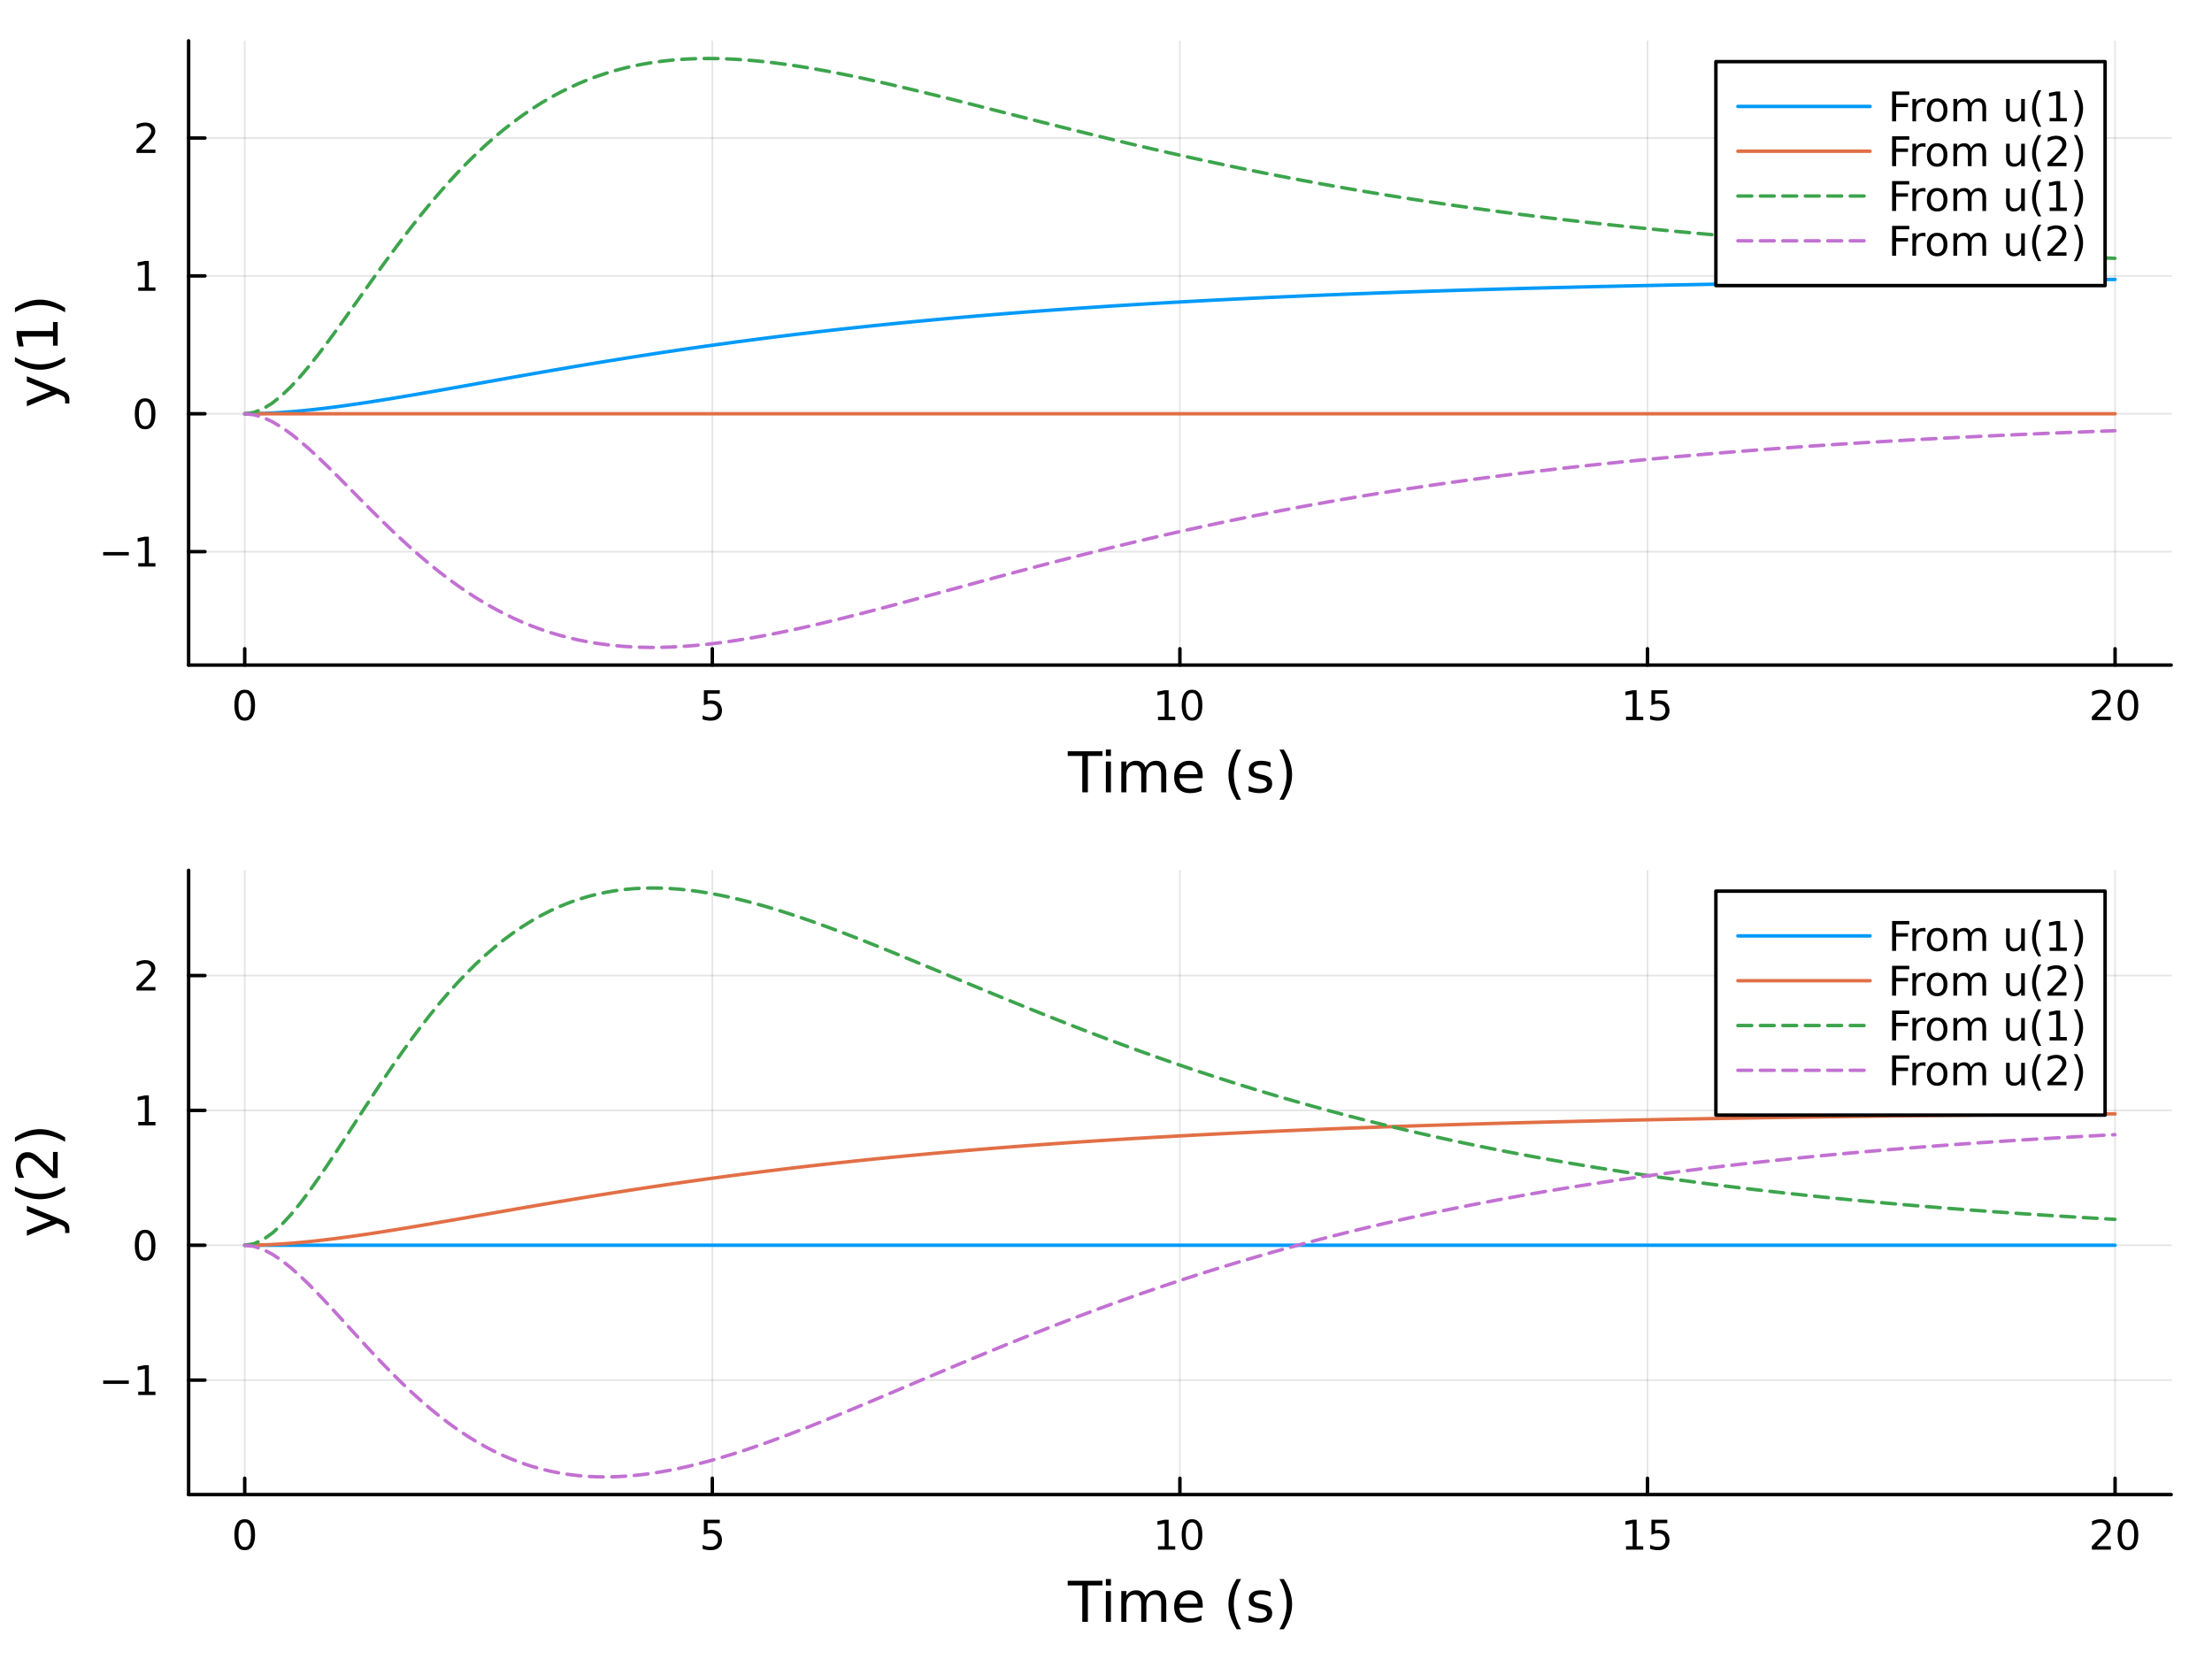 <?xml version="1.0" encoding="utf-8"?>
<svg xmlns="http://www.w3.org/2000/svg" xmlns:xlink="http://www.w3.org/1999/xlink" width="640" height="480" viewBox="0 0 2560 1920">
<rect x="0" y="0" width="2560" height="1920" fill="#333333" stroke="none"/>
<defs>
  <clipPath id="clip610">
    <rect x="0" y="0" width="2560" height="1920"/>
  </clipPath>
</defs>
<path clip-path="url(#clip610)" d="M0 1920 L2560 1920 L2560 0 L0 0  Z" fill="#ffffff" fill-rule="evenodd" fill-opacity="1"/>
<defs>
  <clipPath id="clip611">
    <rect x="512" y="0" width="1793" height="1793"/>
  </clipPath>
</defs>
<path clip-path="url(#clip610)" d="M218.286 769.72 L2512.76 769.72 L2512.76 47.244 L218.286 47.244  Z" fill="#ffffff" fill-rule="evenodd" fill-opacity="1"/>
<defs>
  <clipPath id="clip612">
    <rect x="218" y="47" width="2295" height="723"/>
  </clipPath>
</defs>
<polyline clip-path="url(#clip612)" style="stroke:#000000; stroke-linecap:round; stroke-linejoin:round; stroke-width:2; stroke-opacity:0.1; fill:none" points="283.224,769.72 283.224,47.244 "/>
<polyline clip-path="url(#clip612)" style="stroke:#000000; stroke-linecap:round; stroke-linejoin:round; stroke-width:2; stroke-opacity:0.1; fill:none" points="824.372,769.72 824.372,47.244 "/>
<polyline clip-path="url(#clip612)" style="stroke:#000000; stroke-linecap:round; stroke-linejoin:round; stroke-width:2; stroke-opacity:0.1; fill:none" points="1365.52,769.72 1365.52,47.244 "/>
<polyline clip-path="url(#clip612)" style="stroke:#000000; stroke-linecap:round; stroke-linejoin:round; stroke-width:2; stroke-opacity:0.1; fill:none" points="1906.67,769.72 1906.67,47.244 "/>
<polyline clip-path="url(#clip612)" style="stroke:#000000; stroke-linecap:round; stroke-linejoin:round; stroke-width:2; stroke-opacity:0.1; fill:none" points="2447.82,769.72 2447.82,47.244 "/>
<polyline clip-path="url(#clip612)" style="stroke:#000000; stroke-linecap:round; stroke-linejoin:round; stroke-width:2; stroke-opacity:0.1; fill:none" points="218.286,638.424 2512.76,638.424 "/>
<polyline clip-path="url(#clip612)" style="stroke:#000000; stroke-linecap:round; stroke-linejoin:round; stroke-width:2; stroke-opacity:0.1; fill:none" points="218.286,478.865 2512.76,478.865 "/>
<polyline clip-path="url(#clip612)" style="stroke:#000000; stroke-linecap:round; stroke-linejoin:round; stroke-width:2; stroke-opacity:0.1; fill:none" points="218.286,319.306 2512.76,319.306 "/>
<polyline clip-path="url(#clip612)" style="stroke:#000000; stroke-linecap:round; stroke-linejoin:round; stroke-width:2; stroke-opacity:0.1; fill:none" points="218.286,159.746 2512.76,159.746 "/>
<polyline clip-path="url(#clip610)" style="stroke:#000000; stroke-linecap:round; stroke-linejoin:round; stroke-width:4; stroke-opacity:1; fill:none" points="218.286,769.72 2512.76,769.72 "/>
<polyline clip-path="url(#clip610)" style="stroke:#000000; stroke-linecap:round; stroke-linejoin:round; stroke-width:4; stroke-opacity:1; fill:none" points="283.224,769.72 283.224,750.822 "/>
<polyline clip-path="url(#clip610)" style="stroke:#000000; stroke-linecap:round; stroke-linejoin:round; stroke-width:4; stroke-opacity:1; fill:none" points="824.372,769.72 824.372,750.822 "/>
<polyline clip-path="url(#clip610)" style="stroke:#000000; stroke-linecap:round; stroke-linejoin:round; stroke-width:4; stroke-opacity:1; fill:none" points="1365.52,769.72 1365.52,750.822 "/>
<polyline clip-path="url(#clip610)" style="stroke:#000000; stroke-linecap:round; stroke-linejoin:round; stroke-width:4; stroke-opacity:1; fill:none" points="1906.67,769.72 1906.67,750.822 "/>
<polyline clip-path="url(#clip610)" style="stroke:#000000; stroke-linecap:round; stroke-linejoin:round; stroke-width:4; stroke-opacity:1; fill:none" points="2447.82,769.72 2447.82,750.822 "/>
<path clip-path="url(#clip610)" d="M283.224 801.919 Q279.613 801.919 277.784 805.483 Q275.978 809.025 275.978 816.155 Q275.978 823.261 277.784 826.826 Q279.613 830.367 283.224 830.367 Q286.858 830.367 288.664 826.826 Q290.492 823.261 290.492 816.155 Q290.492 809.025 288.664 805.483 Q286.858 801.919 283.224 801.919 M283.224 798.215 Q289.034 798.215 292.089 802.821 Q295.168 807.405 295.168 816.155 Q295.168 824.881 292.089 829.488 Q289.034 834.071 283.224 834.071 Q277.414 834.071 274.335 829.488 Q271.279 824.881 271.279 816.155 Q271.279 807.405 274.335 802.821 Q277.414 798.215 283.224 798.215 Z" fill="#000000" fill-rule="nonzero" fill-opacity="1" /><path clip-path="url(#clip610)" d="M814.65 798.84 L833.007 798.84 L833.007 802.775 L818.933 802.775 L818.933 811.247 Q819.951 810.9 820.97 810.738 Q821.988 810.553 823.007 810.553 Q828.794 810.553 832.173 813.724 Q835.553 816.895 835.553 822.312 Q835.553 827.891 832.081 830.992 Q828.608 834.071 822.289 834.071 Q820.113 834.071 817.845 833.701 Q815.599 833.33 813.192 832.59 L813.192 827.891 Q815.275 829.025 817.497 829.58 Q819.72 830.136 822.196 830.136 Q826.201 830.136 828.539 828.03 Q830.877 825.923 830.877 822.312 Q830.877 818.701 828.539 816.594 Q826.201 814.488 822.196 814.488 Q820.321 814.488 818.446 814.905 Q816.595 815.321 814.65 816.201 L814.65 798.84 Z" fill="#000000" fill-rule="nonzero" fill-opacity="1" /><path clip-path="url(#clip610)" d="M1340.21 829.465 L1347.85 829.465 L1347.85 803.099 L1339.54 804.766 L1339.54 800.507 L1347.8 798.84 L1352.48 798.84 L1352.48 829.465 L1360.12 829.465 L1360.12 833.4 L1340.21 833.4 L1340.21 829.465 Z" fill="#000000" fill-rule="nonzero" fill-opacity="1" /><path clip-path="url(#clip610)" d="M1379.56 801.919 Q1375.95 801.919 1374.12 805.483 Q1372.31 809.025 1372.31 816.155 Q1372.31 823.261 1374.12 826.826 Q1375.95 830.367 1379.56 830.367 Q1383.19 830.367 1385 826.826 Q1386.83 823.261 1386.83 816.155 Q1386.83 809.025 1385 805.483 Q1383.19 801.919 1379.56 801.919 M1379.56 798.215 Q1385.37 798.215 1388.43 802.821 Q1391.5 807.405 1391.5 816.155 Q1391.5 824.881 1388.43 829.488 Q1385.37 834.071 1379.56 834.071 Q1373.75 834.071 1370.67 829.488 Q1367.62 824.881 1367.62 816.155 Q1367.62 807.405 1370.67 802.821 Q1373.75 798.215 1379.56 798.215 Z" fill="#000000" fill-rule="nonzero" fill-opacity="1" /><path clip-path="url(#clip610)" d="M1881.85 829.465 L1889.49 829.465 L1889.49 803.099 L1881.18 804.766 L1881.18 800.507 L1889.45 798.84 L1894.12 798.84 L1894.12 829.465 L1901.76 829.465 L1901.76 833.4 L1881.85 833.4 L1881.85 829.465 Z" fill="#000000" fill-rule="nonzero" fill-opacity="1" /><path clip-path="url(#clip610)" d="M1911.25 798.84 L1929.61 798.84 L1929.61 802.775 L1915.54 802.775 L1915.54 811.247 Q1916.55 810.9 1917.57 810.738 Q1918.59 810.553 1919.61 810.553 Q1925.4 810.553 1928.78 813.724 Q1932.16 816.895 1932.16 822.312 Q1932.16 827.891 1928.68 830.992 Q1925.21 834.071 1918.89 834.071 Q1916.72 834.071 1914.45 833.701 Q1912.2 833.33 1909.79 832.59 L1909.79 827.891 Q1911.88 829.025 1914.1 829.58 Q1916.32 830.136 1918.8 830.136 Q1922.8 830.136 1925.14 828.03 Q1927.48 825.923 1927.48 822.312 Q1927.48 818.701 1925.14 816.594 Q1922.8 814.488 1918.8 814.488 Q1916.92 814.488 1915.05 814.905 Q1913.2 815.321 1911.25 816.201 L1911.25 798.84 Z" fill="#000000" fill-rule="nonzero" fill-opacity="1" /><path clip-path="url(#clip610)" d="M2426.59 829.465 L2442.91 829.465 L2442.91 833.4 L2420.97 833.4 L2420.97 829.465 Q2423.63 826.71 2428.21 822.08 Q2432.82 817.428 2434 816.085 Q2436.24 813.562 2437.12 811.826 Q2438.03 810.067 2438.03 808.377 Q2438.03 805.622 2436.08 803.886 Q2434.16 802.15 2431.06 802.15 Q2428.86 802.15 2426.41 802.914 Q2423.98 803.678 2421.2 805.229 L2421.2 800.507 Q2424.02 799.372 2426.48 798.794 Q2428.93 798.215 2430.97 798.215 Q2436.34 798.215 2439.53 800.9 Q2442.73 803.585 2442.73 808.076 Q2442.73 810.206 2441.92 812.127 Q2441.13 814.025 2439.02 816.618 Q2438.44 817.289 2435.34 820.506 Q2432.24 823.701 2426.59 829.465 Z" fill="#000000" fill-rule="nonzero" fill-opacity="1" /><path clip-path="url(#clip610)" d="M2462.73 801.919 Q2459.11 801.919 2457.29 805.483 Q2455.48 809.025 2455.48 816.155 Q2455.48 823.261 2457.29 826.826 Q2459.11 830.367 2462.73 830.367 Q2466.36 830.367 2468.17 826.826 Q2469.99 823.261 2469.99 816.155 Q2469.99 809.025 2468.17 805.483 Q2466.36 801.919 2462.73 801.919 M2462.73 798.215 Q2468.54 798.215 2471.59 802.821 Q2474.67 807.405 2474.67 816.155 Q2474.67 824.881 2471.59 829.488 Q2468.54 834.071 2462.73 834.071 Q2456.92 834.071 2453.84 829.488 Q2450.78 824.881 2450.78 816.155 Q2450.78 807.405 2453.84 802.821 Q2456.92 798.215 2462.73 798.215 Z" fill="#000000" fill-rule="nonzero" fill-opacity="1" /><path clip-path="url(#clip610)" d="M1235.69 869.464 L1275.89 869.464 L1275.89 874.875 L1259.02 874.875 L1259.02 916.984 L1252.56 916.984 L1252.56 874.875 L1235.69 874.875 L1235.69 869.464 Z" fill="#000000" fill-rule="nonzero" fill-opacity="1" /><path clip-path="url(#clip610)" d="M1279.84 881.336 L1285.69 881.336 L1285.69 916.984 L1279.84 916.984 L1279.84 881.336 M1279.84 867.459 L1285.69 867.459 L1285.69 874.875 L1279.84 874.875 L1279.84 867.459 Z" fill="#000000" fill-rule="nonzero" fill-opacity="1" /><path clip-path="url(#clip610)" d="M1325.7 888.179 Q1327.9 884.232 1330.96 882.354 Q1334.01 880.477 1338.15 880.477 Q1343.72 880.477 1346.74 884.391 Q1349.77 888.275 1349.77 895.468 L1349.77 916.984 L1343.88 916.984 L1343.88 895.659 Q1343.88 890.534 1342.06 888.052 Q1340.25 885.569 1336.53 885.569 Q1331.97 885.569 1329.33 888.593 Q1326.69 891.617 1326.69 896.836 L1326.69 916.984 L1320.8 916.984 L1320.8 895.659 Q1320.8 890.503 1318.99 888.052 Q1317.17 885.569 1313.39 885.569 Q1308.9 885.569 1306.26 888.625 Q1303.61 891.648 1303.61 896.836 L1303.61 916.984 L1297.73 916.984 L1297.73 881.336 L1303.61 881.336 L1303.61 886.874 Q1305.62 883.596 1308.42 882.036 Q1311.22 880.477 1315.07 880.477 Q1318.96 880.477 1321.66 882.45 Q1324.4 884.423 1325.7 888.179 Z" fill="#000000" fill-rule="nonzero" fill-opacity="1" /><path clip-path="url(#clip610)" d="M1391.94 897.696 L1391.94 900.56 L1365.01 900.56 Q1365.39 906.608 1368.64 909.791 Q1371.92 912.942 1377.74 912.942 Q1381.12 912.942 1384.27 912.114 Q1387.45 911.287 1390.57 909.631 L1390.57 915.17 Q1387.42 916.506 1384.11 917.207 Q1380.8 917.907 1377.39 917.907 Q1368.86 917.907 1363.87 912.942 Q1358.9 907.976 1358.9 899.51 Q1358.9 890.757 1363.61 885.633 Q1368.35 880.477 1376.37 880.477 Q1383.57 880.477 1387.74 885.123 Q1391.94 889.739 1391.94 897.696 M1386.08 895.977 Q1386.02 891.171 1383.38 888.306 Q1380.77 885.442 1376.44 885.442 Q1371.54 885.442 1368.58 888.211 Q1365.65 890.98 1365.2 896.009 L1386.08 895.977 Z" fill="#000000" fill-rule="nonzero" fill-opacity="1" /><path clip-path="url(#clip610)" d="M1436.34 867.522 Q1432.07 874.843 1430.01 882.004 Q1427.94 889.166 1427.94 896.518 Q1427.94 903.87 1430.01 911.096 Q1432.11 918.289 1436.34 925.578 L1431.25 925.578 Q1426.47 918.098 1424.09 910.873 Q1421.73 903.648 1421.73 896.518 Q1421.73 889.42 1424.09 882.227 Q1426.44 875.034 1431.25 867.522 L1436.34 867.522 Z" fill="#000000" fill-rule="nonzero" fill-opacity="1" /><path clip-path="url(#clip610)" d="M1470.43 882.386 L1470.43 887.924 Q1467.95 886.651 1465.27 886.015 Q1462.6 885.378 1459.73 885.378 Q1455.37 885.378 1453.18 886.715 Q1451.01 888.052 1451.01 890.725 Q1451.01 892.762 1452.57 893.94 Q1454.13 895.086 1458.84 896.136 L1460.85 896.582 Q1467.09 897.919 1469.7 900.369 Q1472.34 902.788 1472.34 907.149 Q1472.34 912.114 1468.39 915.01 Q1464.48 917.907 1457.6 917.907 Q1454.74 917.907 1451.62 917.334 Q1448.53 916.793 1445.09 915.679 L1445.09 909.631 Q1448.34 911.318 1451.49 912.178 Q1454.64 913.005 1457.73 913.005 Q1461.87 913.005 1464.09 911.605 Q1466.32 910.173 1466.32 907.594 Q1466.32 905.207 1464.7 903.934 Q1463.11 902.661 1457.66 901.483 L1455.63 901.006 Q1450.18 899.86 1447.77 897.505 Q1445.35 895.118 1445.35 890.98 Q1445.35 885.951 1448.91 883.214 Q1452.48 880.477 1459.03 880.477 Q1462.28 880.477 1465.14 880.954 Q1468.01 881.431 1470.43 882.386 Z" fill="#000000" fill-rule="nonzero" fill-opacity="1" /><path clip-path="url(#clip610)" d="M1480.74 867.522 L1485.83 867.522 Q1490.61 875.034 1492.96 882.227 Q1495.35 889.42 1495.35 896.518 Q1495.35 903.648 1492.96 910.873 Q1490.61 918.098 1485.83 925.578 L1480.74 925.578 Q1484.97 918.289 1487.04 911.096 Q1489.14 903.87 1489.14 896.518 Q1489.14 889.166 1487.04 882.004 Q1484.97 874.843 1480.74 867.522 Z" fill="#000000" fill-rule="nonzero" fill-opacity="1" /><polyline clip-path="url(#clip610)" style="stroke:#000000; stroke-linecap:round; stroke-linejoin:round; stroke-width:4; stroke-opacity:1; fill:none" points="218.286,769.72 218.286,47.244 "/>
<polyline clip-path="url(#clip610)" style="stroke:#000000; stroke-linecap:round; stroke-linejoin:round; stroke-width:4; stroke-opacity:1; fill:none" points="218.286,638.424 237.184,638.424 "/>
<polyline clip-path="url(#clip610)" style="stroke:#000000; stroke-linecap:round; stroke-linejoin:round; stroke-width:4; stroke-opacity:1; fill:none" points="218.286,478.865 237.184,478.865 "/>
<polyline clip-path="url(#clip610)" style="stroke:#000000; stroke-linecap:round; stroke-linejoin:round; stroke-width:4; stroke-opacity:1; fill:none" points="218.286,319.306 237.184,319.306 "/>
<polyline clip-path="url(#clip610)" style="stroke:#000000; stroke-linecap:round; stroke-linejoin:round; stroke-width:4; stroke-opacity:1; fill:none" points="218.286,159.746 237.184,159.746 "/>
<path clip-path="url(#clip610)" d="M119.4 638.875 L149.076 638.875 L149.076 642.81 L119.4 642.81 L119.4 638.875 Z" fill="#000000" fill-rule="nonzero" fill-opacity="1" /><path clip-path="url(#clip610)" d="M159.979 651.769 L167.617 651.769 L167.617 625.403 L159.307 627.07 L159.307 622.81 L167.571 621.144 L172.247 621.144 L172.247 651.769 L179.886 651.769 L179.886 655.704 L159.979 655.704 L159.979 651.769 Z" fill="#000000" fill-rule="nonzero" fill-opacity="1" /><path clip-path="url(#clip610)" d="M167.942 464.663 Q164.33 464.663 162.502 468.228 Q160.696 471.77 160.696 478.899 Q160.696 486.006 162.502 489.571 Q164.33 493.112 167.942 493.112 Q171.576 493.112 173.381 489.571 Q175.21 486.006 175.21 478.899 Q175.21 471.77 173.381 468.228 Q171.576 464.663 167.942 464.663 M167.942 460.96 Q173.752 460.96 176.807 465.566 Q179.886 470.149 179.886 478.899 Q179.886 487.626 176.807 492.233 Q173.752 496.816 167.942 496.816 Q162.131 496.816 159.053 492.233 Q155.997 487.626 155.997 478.899 Q155.997 470.149 159.053 465.566 Q162.131 460.96 167.942 460.96 Z" fill="#000000" fill-rule="nonzero" fill-opacity="1" /><path clip-path="url(#clip610)" d="M159.979 332.65 L167.617 332.65 L167.617 306.285 L159.307 307.951 L159.307 303.692 L167.571 302.026 L172.247 302.026 L172.247 332.65 L179.886 332.65 L179.886 336.586 L159.979 336.586 L159.979 332.65 Z" fill="#000000" fill-rule="nonzero" fill-opacity="1" /><path clip-path="url(#clip610)" d="M163.567 173.091 L179.886 173.091 L179.886 177.026 L157.942 177.026 L157.942 173.091 Q160.604 170.337 165.187 165.707 Q169.793 161.054 170.974 159.712 Q173.219 157.189 174.099 155.452 Q175.002 153.693 175.002 152.003 Q175.002 149.249 173.057 147.513 Q171.136 145.777 168.034 145.777 Q165.835 145.777 163.381 146.54 Q160.951 147.304 158.173 148.855 L158.173 144.133 Q160.997 142.999 163.451 142.42 Q165.905 141.841 167.942 141.841 Q173.312 141.841 176.506 144.527 Q179.701 147.212 179.701 151.702 Q179.701 153.832 178.891 155.753 Q178.104 157.651 175.997 160.244 Q175.418 160.915 172.317 164.133 Q169.215 167.327 163.567 173.091 Z" fill="#000000" fill-rule="nonzero" fill-opacity="1" /><path clip-path="url(#clip610)" d="M70.054 451.132 Q76.42 453.615 78.362 455.97 Q80.303 458.325 80.303 462.272 L80.303 466.951 L75.401 466.951 L75.401 463.514 Q75.401 461.095 74.256 459.758 Q73.11 458.421 68.845 456.798 L66.171 455.747 L31.096 470.166 L31.096 463.959 L58.978 452.819 L31.096 441.679 L31.096 435.473 L70.054 451.132 Z" fill="#000000" fill-rule="nonzero" fill-opacity="1" /><path clip-path="url(#clip610)" d="M17.283 413.32 Q24.603 417.585 31.765 419.654 Q38.926 421.723 46.278 421.723 Q53.631 421.723 60.856 419.654 Q68.049 417.553 75.338 413.32 L75.338 418.412 Q67.858 423.187 60.633 425.574 Q53.408 427.929 46.278 427.929 Q39.181 427.929 31.987 425.574 Q24.794 423.219 17.283 418.412 L17.283 413.32 Z" fill="#000000" fill-rule="nonzero" fill-opacity="1" /><path clip-path="url(#clip610)" d="M61.333 400.016 L61.333 389.512 L25.081 389.512 L27.372 400.939 L21.516 400.939 L19.224 389.576 L19.224 383.146 L61.333 383.146 L61.333 372.643 L66.744 372.643 L66.744 400.016 L61.333 400.016 Z" fill="#000000" fill-rule="nonzero" fill-opacity="1" /><path clip-path="url(#clip610)" d="M17.283 361.408 L17.283 356.315 Q24.794 351.541 31.987 349.185 Q39.181 346.798 46.278 346.798 Q53.408 346.798 60.633 349.185 Q67.858 351.541 75.338 356.315 L75.338 361.408 Q68.049 357.174 60.856 355.106 Q53.631 353.005 46.278 353.005 Q38.926 353.005 31.765 355.106 Q24.603 357.174 17.283 361.408 Z" fill="#000000" fill-rule="nonzero" fill-opacity="1" /><polyline clip-path="url(#clip612)" style="stroke:#009af9; stroke-linecap:round; stroke-linejoin:round; stroke-width:4; stroke-opacity:1; fill:none" points="283.224,478.865 294.047,478.756 304.87,478.444 315.693,477.945 326.516,477.277 337.339,476.455 348.162,475.493 358.985,474.405 369.808,473.203 380.631,471.899 391.453,470.502 402.276,469.023 413.099,467.471 423.922,465.855 434.745,464.181 445.568,462.457 456.391,460.69 467.214,458.886 478.037,457.051 488.86,455.188 499.683,453.305 510.506,451.404 521.329,449.49 532.152,447.566 542.975,445.636 553.798,443.703 564.621,441.77 575.444,439.839 586.267,437.914 597.09,435.995 607.913,434.085 618.736,432.186 629.559,430.299 640.382,428.426 651.205,426.568 662.028,424.727 672.851,422.902 683.674,421.096 694.497,419.31 705.32,417.543 716.143,415.797 726.966,414.072 737.789,412.368 748.612,410.687 759.435,409.028 770.257,407.391 781.08,405.778 791.903,404.187 802.726,402.62 813.549,401.076 824.372,399.556 835.195,398.059 846.018,396.586 856.841,395.136 867.664,393.709 878.487,392.305 889.31,390.924 900.133,389.567 910.956,388.232 921.779,386.92 932.602,385.63 943.425,384.362 954.248,383.117 965.071,381.893 975.894,380.691 986.717,379.51 997.54,378.35 1008.36,377.211 1019.19,376.092 1030.01,374.994 1040.83,373.916 1051.65,372.857 1062.48,371.818 1073.3,370.798 1084.12,369.797 1094.95,368.814 1105.77,367.85 1116.59,366.903 1127.42,365.975 1138.24,365.064 1149.06,364.17 1159.88,363.293 1170.71,362.432 1181.53,361.588 1192.35,360.76 1203.18,359.948 1214,359.151 1224.82,358.369 1235.65,357.603 1246.47,356.851 1257.29,356.113 1268.11,355.39 1278.94,354.681 1289.76,353.985 1300.58,353.303 1311.41,352.634 1322.23,351.978 1333.05,351.335 1343.87,350.704 1354.7,350.085 1365.52,349.479 1376.34,348.884 1387.17,348.301 1397.99,347.729 1408.81,347.169 1419.64,346.619 1430.46,346.08 1441.28,345.552 1452.1,345.034 1462.93,344.526 1473.75,344.028 1484.57,343.54 1495.4,343.061 1506.22,342.592 1517.04,342.132 1527.87,341.681 1538.69,341.239 1549.51,340.806 1560.33,340.381 1571.16,339.964 1581.98,339.556 1592.8,339.156 1603.63,338.763 1614.45,338.379 1625.27,338.001 1636.1,337.632 1646.92,337.269 1657.74,336.914 1668.56,336.566 1679.39,336.224 1690.21,335.89 1701.03,335.562 1711.86,335.24 1722.68,334.925 1733.5,334.616 1744.32,334.313 1755.15,334.016 1765.97,333.725 1776.79,333.44 1787.62,333.16 1798.44,332.886 1809.26,332.617 1820.09,332.354 1830.91,332.095 1841.73,331.842 1852.55,331.594 1863.38,331.351 1874.2,331.113 1885.02,330.879 1895.85,330.65 1906.67,330.425 1917.49,330.205 1928.32,329.989 1939.14,329.778 1949.96,329.571 1960.78,329.367 1971.61,329.168 1982.43,328.973 1993.25,328.782 2004.08,328.594 2014.9,328.41 2025.72,328.23 2036.55,328.053 2047.37,327.88 2058.19,327.71 2069.01,327.544 2079.84,327.381 2090.66,327.221 2101.48,327.064 2112.31,326.911 2123.13,326.76 2133.95,326.612 2144.77,326.468 2155.6,326.326 2166.42,326.187 2177.24,326.051 2188.07,325.917 2198.89,325.786 2209.71,325.658 2220.54,325.532 2231.36,325.409 2242.18,325.288 2253,325.17 2263.83,325.054 2274.65,324.94 2285.47,324.828 2296.3,324.719 2307.12,324.612 2317.94,324.507 2328.77,324.404 2339.59,324.303 2350.41,324.204 2361.23,324.107 2372.06,324.012 2382.88,323.918 2393.7,323.827 2404.53,323.738 2415.35,323.65 2426.17,323.564 2437,323.48 2447.82,323.397 "/>
<polyline clip-path="url(#clip612)" style="stroke:#e26f46; stroke-linecap:round; stroke-linejoin:round; stroke-width:4; stroke-opacity:1; fill:none" points="283.224,478.865 294.047,478.865 304.87,478.865 315.693,478.865 326.516,478.865 337.339,478.865 348.162,478.865 358.985,478.865 369.808,478.865 380.631,478.865 391.453,478.865 402.276,478.865 413.099,478.865 423.922,478.865 434.745,478.865 445.568,478.865 456.391,478.865 467.214,478.865 478.037,478.865 488.86,478.865 499.683,478.865 510.506,478.865 521.329,478.865 532.152,478.865 542.975,478.865 553.798,478.865 564.621,478.865 575.444,478.865 586.267,478.865 597.09,478.865 607.913,478.865 618.736,478.865 629.559,478.865 640.382,478.865 651.205,478.865 662.028,478.865 672.851,478.865 683.674,478.865 694.497,478.865 705.32,478.865 716.143,478.865 726.966,478.865 737.789,478.865 748.612,478.865 759.435,478.865 770.257,478.865 781.08,478.865 791.903,478.865 802.726,478.865 813.549,478.865 824.372,478.865 835.195,478.865 846.018,478.865 856.841,478.865 867.664,478.865 878.487,478.865 889.31,478.865 900.133,478.865 910.956,478.865 921.779,478.865 932.602,478.865 943.425,478.865 954.248,478.865 965.071,478.865 975.894,478.865 986.717,478.865 997.54,478.865 1008.36,478.865 1019.19,478.865 1030.01,478.865 1040.83,478.865 1051.65,478.865 1062.48,478.865 1073.3,478.865 1084.12,478.865 1094.95,478.865 1105.77,478.865 1116.59,478.865 1127.42,478.865 1138.24,478.865 1149.06,478.865 1159.88,478.865 1170.71,478.865 1181.53,478.865 1192.35,478.865 1203.18,478.865 1214,478.865 1224.82,478.865 1235.65,478.865 1246.47,478.865 1257.29,478.865 1268.11,478.865 1278.94,478.865 1289.76,478.865 1300.58,478.865 1311.41,478.865 1322.23,478.865 1333.05,478.865 1343.87,478.865 1354.7,478.865 1365.52,478.865 1376.34,478.865 1387.17,478.865 1397.99,478.865 1408.81,478.865 1419.64,478.865 1430.46,478.865 1441.28,478.865 1452.1,478.865 1462.93,478.865 1473.75,478.865 1484.57,478.865 1495.4,478.865 1506.22,478.865 1517.04,478.865 1527.87,478.865 1538.69,478.865 1549.51,478.865 1560.33,478.865 1571.16,478.865 1581.98,478.865 1592.8,478.865 1603.63,478.865 1614.45,478.865 1625.27,478.865 1636.1,478.865 1646.92,478.865 1657.74,478.865 1668.56,478.865 1679.39,478.865 1690.21,478.865 1701.03,478.865 1711.86,478.865 1722.68,478.865 1733.5,478.865 1744.32,478.865 1755.15,478.865 1765.97,478.865 1776.79,478.865 1787.62,478.865 1798.44,478.865 1809.26,478.865 1820.09,478.865 1830.91,478.865 1841.73,478.865 1852.55,478.865 1863.38,478.865 1874.2,478.865 1885.02,478.865 1895.85,478.865 1906.67,478.865 1917.49,478.865 1928.32,478.865 1939.14,478.865 1949.96,478.865 1960.78,478.865 1971.61,478.865 1982.43,478.865 1993.25,478.865 2004.08,478.865 2014.9,478.865 2025.72,478.865 2036.55,478.865 2047.37,478.865 2058.19,478.865 2069.01,478.865 2079.84,478.865 2090.66,478.865 2101.48,478.865 2112.31,478.865 2123.13,478.865 2133.95,478.865 2144.77,478.865 2155.6,478.865 2166.42,478.865 2177.24,478.865 2188.07,478.865 2198.89,478.865 2209.71,478.865 2220.54,478.865 2231.36,478.865 2242.18,478.865 2253,478.865 2263.83,478.865 2274.65,478.865 2285.47,478.865 2296.3,478.865 2307.12,478.865 2317.94,478.865 2328.77,478.865 2339.59,478.865 2350.41,478.865 2361.23,478.865 2372.06,478.865 2382.88,478.865 2393.7,478.865 2404.53,478.865 2415.35,478.865 2426.17,478.865 2437,478.865 2447.82,478.865 "/>
<polyline clip-path="url(#clip612)" style="stroke:#3da44d; stroke-linecap:round; stroke-linejoin:round; stroke-width:4; stroke-opacity:1; fill:none" stroke-dasharray="16, 10" points="283.224,478.865 293.939,477.323 304.653,473.003 315.368,466.329 326.083,457.678 336.797,447.386 347.512,435.753 358.227,423.044 368.942,409.493 379.656,395.308 390.371,380.672 401.086,365.743 411.801,350.662 422.515,335.551 433.23,320.514 443.945,305.642 454.66,291.012 465.374,276.691 476.089,262.734 486.804,249.185 497.519,236.084 508.233,223.459 518.948,211.335 529.663,199.729 540.378,188.653 551.092,178.117 561.807,168.123 572.522,158.674 583.237,149.765 593.951,141.394 604.666,133.552 615.381,126.23 626.096,119.419 636.81,113.106 647.525,107.279 658.24,101.923 668.954,97.024 679.669,92.567 690.384,88.536 701.099,84.916 711.813,81.69 722.528,78.844 733.243,76.36 743.958,74.223 754.672,72.417 765.387,70.927 776.102,69.738 786.817,68.834 797.531,68.201 808.246,67.825 818.961,67.692 829.676,67.788 840.39,68.1 851.105,68.617 861.82,69.324 872.535,70.212 883.249,71.268 893.964,72.482 904.679,73.843 915.394,75.341 926.108,76.967 936.823,78.711 947.538,80.564 958.253,82.518 968.967,84.566 979.682,86.698 990.397,88.909 1001.11,91.191 1011.83,93.538 1022.54,95.943 1033.26,98.4 1043.97,100.904 1054.69,103.449 1065.4,106.03 1076.11,108.643 1086.83,111.284 1097.54,113.947 1108.26,116.628 1118.97,119.325 1129.69,122.033 1140.4,124.75 1151.12,127.471 1161.83,130.195 1172.55,132.918 1183.26,135.637 1193.98,138.351 1204.69,141.057 1215.41,143.753 1226.12,146.437 1236.84,149.108 1247.55,151.763 1258.27,154.401 1268.98,157.021 1279.69,159.621 1290.41,162.2 1301.12,164.757 1311.84,167.291 1322.55,169.801 1333.27,172.286 1343.98,174.746 1354.7,177.18 1365.41,179.586 1376.13,181.966 1386.84,184.317 1397.56,186.641 1408.27,188.935 1418.99,191.201 1429.7,193.437 1440.42,195.644 1451.13,197.822 1461.85,199.969 1472.56,202.087 1483.27,204.176 1493.99,206.234 1504.7,208.262 1515.42,210.261 1526.13,212.229 1536.85,214.168 1547.56,216.078 1558.28,217.958 1568.99,219.809 1579.71,221.631 1590.42,223.424 1601.14,225.188 1611.85,226.923 1622.57,228.631 1633.28,230.311 1644,231.962 1654.71,233.587 1665.43,235.184 1676.14,236.754 1686.85,238.298 1697.57,239.815 1708.28,241.307 1719,242.773 1729.71,244.213 1740.43,245.628 1751.14,247.019 1761.86,248.385 1772.57,249.727 1783.29,251.046 1794,252.341 1804.72,253.613 1815.43,254.862 1826.15,256.089 1836.86,257.294 1847.58,258.476 1858.29,259.638 1869.01,260.778 1879.72,261.898 1890.44,262.997 1901.15,264.076 1911.86,265.135 1922.58,266.175 1933.29,267.195 1944.01,268.197 1954.72,269.18 1965.44,270.145 1976.15,271.092 1986.87,272.021 1997.58,272.933 2008.3,273.827 2019.01,274.705 2029.73,275.567 2040.44,276.412 2051.16,277.242 2061.87,278.055 2072.59,278.854 2083.3,279.637 2094.02,280.406 2104.73,281.159 2115.44,281.899 2126.16,282.625 2136.87,283.336 2147.59,284.034 2158.3,284.719 2169.02,285.391 2179.73,286.05 2190.45,286.696 2201.16,287.33 2211.88,287.952 2222.59,288.562 2233.31,289.16 2244.02,289.747 2254.74,290.322 2265.45,290.887 2276.17,291.44 2286.88,291.983 2297.6,292.516 2308.31,293.038 2319.02,293.55 2329.74,294.052 2340.45,294.545 2351.17,295.028 2361.88,295.501 2372.6,295.966 2383.31,296.421 2394.03,296.868 2404.74,297.306 2415.46,297.736 2426.17,298.157 2436.89,298.57 2447.6,298.975 "/>
<polyline clip-path="url(#clip612)" style="stroke:#c271d2; stroke-linecap:round; stroke-linejoin:round; stroke-width:4; stroke-opacity:1; fill:none" stroke-dasharray="16, 10" points="283.224,478.865 293.939,480.013 304.653,483.223 315.368,488.17 326.083,494.567 336.797,502.155 347.512,510.707 358.227,520.022 368.942,529.921 379.656,540.248 390.371,550.865 401.086,561.651 411.801,572.503 422.515,583.328 433.23,594.05 443.945,604.601 454.66,614.923 465.374,624.971 476.089,634.703 486.804,644.087 497.519,653.096 508.233,661.71 518.948,669.913 529.663,677.694 540.378,685.045 551.092,691.962 561.807,698.445 572.522,704.493 583.237,710.112 593.951,715.306 604.666,720.083 615.381,724.451 626.096,728.419 636.81,732 647.525,735.203 658.24,738.04 668.954,740.526 679.669,742.671 690.384,744.489 701.099,745.993 711.813,747.197 722.528,748.114 733.243,748.757 743.958,749.139 754.672,749.272 765.387,749.171 776.102,748.845 786.817,748.309 797.531,747.574 808.246,746.651 818.961,745.551 829.676,744.286 840.39,742.865 851.105,741.299 861.82,739.597 872.535,737.769 883.249,735.824 893.964,733.771 904.679,731.617 915.394,729.37 926.108,727.039 936.823,724.631 947.538,722.151 958.253,719.608 968.967,717.007 979.682,714.353 990.397,711.654 1001.11,708.914 1011.83,706.138 1022.54,703.331 1033.26,700.498 1043.97,697.642 1054.69,694.769 1065.4,691.881 1076.11,688.983 1086.83,686.078 1097.54,683.169 1108.26,680.259 1118.97,677.35 1129.69,674.447 1140.4,671.55 1151.12,668.662 1161.83,665.786 1172.55,662.923 1183.26,660.075 1193.98,657.244 1204.69,654.432 1215.41,651.64 1226.12,648.869 1236.84,646.121 1247.55,643.397 1258.27,640.697 1268.98,638.023 1279.69,635.376 1290.41,632.756 1301.12,630.165 1311.84,627.602 1322.55,625.068 1333.27,622.564 1343.98,620.09 1354.7,617.647 1365.41,615.235 1376.13,612.854 1386.84,610.504 1397.56,608.186 1408.27,605.9 1418.99,603.645 1429.7,601.423 1440.42,599.232 1451.13,597.073 1461.85,594.945 1472.56,592.85 1483.27,590.785 1493.99,588.753 1504.7,586.752 1515.42,584.782 1526.13,582.842 1536.85,580.934 1547.56,579.056 1558.28,577.209 1568.99,575.391 1579.71,573.603 1590.42,571.845 1601.14,570.116 1611.85,568.416 1622.57,566.745 1633.28,565.101 1644,563.486 1654.71,561.899 1665.43,560.338 1676.14,558.805 1686.85,557.299 1697.57,555.818 1708.28,554.364 1719,552.935 1729.71,551.532 1740.43,550.153 1751.14,548.799 1761.86,547.47 1772.57,546.164 1783.29,544.882 1794,543.622 1804.72,542.386 1815.43,541.172 1826.15,539.98 1836.86,538.81 1847.58,537.662 1858.29,536.534 1869.01,535.427 1879.72,534.341 1890.44,533.275 1901.15,532.228 1911.86,531.201 1922.58,530.193 1933.29,529.204 1944.01,528.234 1954.72,527.281 1965.44,526.346 1976.15,525.429 1986.87,524.529 1997.58,523.647 2008.3,522.78 2019.01,521.93 2029.73,521.096 2040.44,520.278 2051.16,519.476 2061.87,518.689 2072.59,517.916 2083.3,517.158 2094.02,516.415 2104.73,515.686 2115.44,514.971 2126.16,514.269 2136.87,513.581 2147.59,512.906 2158.3,512.244 2169.02,511.595 2179.73,510.958 2190.45,510.334 2201.16,509.721 2211.88,509.12 2222.59,508.531 2233.31,507.953 2244.02,507.386 2254.74,506.83 2265.45,506.285 2276.17,505.75 2286.88,505.226 2297.6,504.712 2308.31,504.208 2319.02,503.713 2329.74,503.228 2340.45,502.753 2351.17,502.286 2361.88,501.829 2372.6,501.381 2383.31,500.941 2394.03,500.51 2404.74,500.087 2415.46,499.672 2426.17,499.266 2436.89,498.867 2447.6,498.476 "/>
<path clip-path="url(#clip610)" d="M1985.83 330.527 L2436.27 330.527 L2436.27 71.327 L1985.83 71.327  Z" fill="#ffffff" fill-rule="evenodd" fill-opacity="1"/>
<polyline clip-path="url(#clip610)" style="stroke:#000000; stroke-linecap:round; stroke-linejoin:round; stroke-width:4; stroke-opacity:1; fill:none" points="1985.83,330.527 2436.27,330.527 2436.27,71.327 1985.83,71.327 1985.83,330.527 "/>
<polyline clip-path="url(#clip610)" style="stroke:#009af9; stroke-linecap:round; stroke-linejoin:round; stroke-width:4; stroke-opacity:1; fill:none" points="2011.33,123.167 2164.29,123.167 "/>
<path clip-path="url(#clip610)" d="M2189.79 105.887 L2209.65 105.887 L2209.65 109.822 L2194.46 109.822 L2194.46 120.007 L2208.16 120.007 L2208.16 123.942 L2194.46 123.942 L2194.46 140.447 L2189.79 140.447 L2189.79 105.887 Z" fill="#000000" fill-rule="nonzero" fill-opacity="1" /><path clip-path="url(#clip610)" d="M2228.44 118.502 Q2227.72 118.086 2226.87 117.9 Q2226.04 117.692 2225.02 117.692 Q2221.41 117.692 2219.46 120.053 Q2217.54 122.391 2217.54 126.789 L2217.54 140.447 L2213.26 140.447 L2213.26 114.521 L2217.54 114.521 L2217.54 118.549 Q2218.88 116.187 2221.04 115.053 Q2223.19 113.896 2226.27 113.896 Q2226.71 113.896 2227.24 113.965 Q2227.77 114.012 2228.42 114.127 L2228.44 118.502 Z" fill="#000000" fill-rule="nonzero" fill-opacity="1" /><path clip-path="url(#clip610)" d="M2241.91 117.507 Q2238.49 117.507 2236.5 120.192 Q2234.51 122.854 2234.51 127.507 Q2234.51 132.16 2236.47 134.845 Q2238.47 137.507 2241.91 137.507 Q2245.32 137.507 2247.31 134.822 Q2249.3 132.136 2249.3 127.507 Q2249.3 122.9 2247.31 120.215 Q2245.32 117.507 2241.91 117.507 M2241.91 113.896 Q2247.47 113.896 2250.64 117.507 Q2253.81 121.118 2253.81 127.507 Q2253.81 133.873 2250.64 137.507 Q2247.47 141.118 2241.91 141.118 Q2236.34 141.118 2233.16 137.507 Q2230.02 133.873 2230.02 127.507 Q2230.02 121.118 2233.16 117.507 Q2236.34 113.896 2241.91 113.896 Z" fill="#000000" fill-rule="nonzero" fill-opacity="1" /><path clip-path="url(#clip610)" d="M2281.06 119.498 Q2282.66 116.627 2284.88 115.262 Q2287.1 113.896 2290.11 113.896 Q2294.16 113.896 2296.36 116.743 Q2298.56 119.567 2298.56 124.799 L2298.56 140.447 L2294.28 140.447 L2294.28 124.937 Q2294.28 121.211 2292.96 119.405 Q2291.64 117.6 2288.93 117.6 Q2285.62 117.6 2283.7 119.799 Q2281.78 121.998 2281.78 125.794 L2281.78 140.447 L2277.49 140.447 L2277.49 124.937 Q2277.49 121.187 2276.17 119.405 Q2274.85 117.6 2272.1 117.6 Q2268.84 117.6 2266.91 119.822 Q2264.99 122.021 2264.99 125.794 L2264.99 140.447 L2260.71 140.447 L2260.71 114.521 L2264.99 114.521 L2264.99 118.549 Q2266.45 116.164 2268.49 115.03 Q2270.53 113.896 2273.33 113.896 Q2276.15 113.896 2278.12 115.331 Q2280.11 116.766 2281.06 119.498 Z" fill="#000000" fill-rule="nonzero" fill-opacity="1" /><path clip-path="url(#clip610)" d="M2321.68 130.215 L2321.68 114.521 L2325.94 114.521 L2325.94 130.053 Q2325.94 133.734 2327.38 135.586 Q2328.81 137.414 2331.68 137.414 Q2335.13 137.414 2337.12 135.215 Q2339.14 133.016 2339.14 129.22 L2339.14 114.521 L2343.4 114.521 L2343.4 140.447 L2339.14 140.447 L2339.14 136.465 Q2337.59 138.826 2335.53 139.984 Q2333.49 141.118 2330.78 141.118 Q2326.31 141.118 2324 138.34 Q2321.68 135.562 2321.68 130.215 M2332.4 113.896 L2332.4 113.896 Z" fill="#000000" fill-rule="nonzero" fill-opacity="1" /><path clip-path="url(#clip610)" d="M2362.4 104.475 Q2359.3 109.799 2357.79 115.007 Q2356.29 120.215 2356.29 125.562 Q2356.29 130.91 2357.79 136.164 Q2359.32 141.396 2362.4 146.697 L2358.7 146.697 Q2355.22 141.257 2353.49 136.002 Q2351.78 130.748 2351.78 125.562 Q2351.78 120.4 2353.49 115.169 Q2355.2 109.938 2358.7 104.475 L2362.4 104.475 Z" fill="#000000" fill-rule="nonzero" fill-opacity="1" /><path clip-path="url(#clip610)" d="M2372.08 136.511 L2379.71 136.511 L2379.71 110.146 L2371.4 111.813 L2371.4 107.553 L2379.67 105.887 L2384.34 105.887 L2384.34 136.511 L2391.98 136.511 L2391.98 140.447 L2372.08 140.447 L2372.08 136.511 Z" fill="#000000" fill-rule="nonzero" fill-opacity="1" /><path clip-path="url(#clip610)" d="M2400.15 104.475 L2403.86 104.475 Q2407.33 109.938 2409.04 115.169 Q2410.78 120.4 2410.78 125.562 Q2410.78 130.748 2409.04 136.002 Q2407.33 141.257 2403.86 146.697 L2400.15 146.697 Q2403.23 141.396 2404.74 136.164 Q2406.27 130.91 2406.27 125.562 Q2406.27 120.215 2404.74 115.007 Q2403.23 109.799 2400.15 104.475 Z" fill="#000000" fill-rule="nonzero" fill-opacity="1" /><polyline clip-path="url(#clip610)" style="stroke:#e26f46; stroke-linecap:round; stroke-linejoin:round; stroke-width:4; stroke-opacity:1; fill:none" points="2011.33,175.007 2164.29,175.007 "/>
<path clip-path="url(#clip610)" d="M2189.79 157.727 L2209.65 157.727 L2209.65 161.662 L2194.46 161.662 L2194.46 171.847 L2208.16 171.847 L2208.16 175.782 L2194.46 175.782 L2194.46 192.287 L2189.79 192.287 L2189.79 157.727 Z" fill="#000000" fill-rule="nonzero" fill-opacity="1" /><path clip-path="url(#clip610)" d="M2228.44 170.342 Q2227.72 169.926 2226.87 169.74 Q2226.04 169.532 2225.02 169.532 Q2221.41 169.532 2219.46 171.893 Q2217.54 174.231 2217.54 178.629 L2217.54 192.287 L2213.26 192.287 L2213.26 166.361 L2217.54 166.361 L2217.54 170.389 Q2218.88 168.027 2221.04 166.893 Q2223.19 165.736 2226.27 165.736 Q2226.71 165.736 2227.24 165.805 Q2227.77 165.852 2228.42 165.967 L2228.44 170.342 Z" fill="#000000" fill-rule="nonzero" fill-opacity="1" /><path clip-path="url(#clip610)" d="M2241.91 169.347 Q2238.49 169.347 2236.5 172.032 Q2234.51 174.694 2234.51 179.347 Q2234.51 184 2236.47 186.685 Q2238.47 189.347 2241.91 189.347 Q2245.32 189.347 2247.31 186.662 Q2249.3 183.976 2249.3 179.347 Q2249.3 174.74 2247.31 172.055 Q2245.32 169.347 2241.91 169.347 M2241.91 165.736 Q2247.47 165.736 2250.64 169.347 Q2253.81 172.958 2253.81 179.347 Q2253.81 185.713 2250.64 189.347 Q2247.47 192.958 2241.91 192.958 Q2236.34 192.958 2233.16 189.347 Q2230.02 185.713 2230.02 179.347 Q2230.02 172.958 2233.16 169.347 Q2236.34 165.736 2241.91 165.736 Z" fill="#000000" fill-rule="nonzero" fill-opacity="1" /><path clip-path="url(#clip610)" d="M2281.06 171.338 Q2282.66 168.467 2284.88 167.102 Q2287.1 165.736 2290.11 165.736 Q2294.16 165.736 2296.36 168.583 Q2298.56 171.407 2298.56 176.639 L2298.56 192.287 L2294.28 192.287 L2294.28 176.777 Q2294.28 173.051 2292.96 171.245 Q2291.64 169.44 2288.93 169.44 Q2285.62 169.44 2283.7 171.639 Q2281.78 173.838 2281.78 177.634 L2281.78 192.287 L2277.49 192.287 L2277.49 176.777 Q2277.49 173.027 2276.17 171.245 Q2274.85 169.44 2272.1 169.44 Q2268.84 169.44 2266.91 171.662 Q2264.99 173.861 2264.99 177.634 L2264.99 192.287 L2260.71 192.287 L2260.71 166.361 L2264.99 166.361 L2264.99 170.389 Q2266.45 168.004 2268.49 166.87 Q2270.53 165.736 2273.33 165.736 Q2276.15 165.736 2278.12 167.171 Q2280.11 168.606 2281.06 171.338 Z" fill="#000000" fill-rule="nonzero" fill-opacity="1" /><path clip-path="url(#clip610)" d="M2321.68 182.055 L2321.68 166.361 L2325.94 166.361 L2325.94 181.893 Q2325.94 185.574 2327.38 187.426 Q2328.81 189.254 2331.68 189.254 Q2335.13 189.254 2337.12 187.055 Q2339.14 184.856 2339.14 181.06 L2339.14 166.361 L2343.4 166.361 L2343.4 192.287 L2339.14 192.287 L2339.14 188.305 Q2337.59 190.666 2335.53 191.824 Q2333.49 192.958 2330.78 192.958 Q2326.31 192.958 2324 190.18 Q2321.68 187.402 2321.68 182.055 M2332.4 165.736 L2332.4 165.736 Z" fill="#000000" fill-rule="nonzero" fill-opacity="1" /><path clip-path="url(#clip610)" d="M2362.4 156.315 Q2359.3 161.639 2357.79 166.847 Q2356.29 172.055 2356.29 177.402 Q2356.29 182.75 2357.79 188.004 Q2359.32 193.236 2362.4 198.537 L2358.7 198.537 Q2355.22 193.097 2353.49 187.842 Q2351.78 182.588 2351.78 177.402 Q2351.78 172.24 2353.49 167.009 Q2355.2 161.778 2358.7 156.315 L2362.4 156.315 Z" fill="#000000" fill-rule="nonzero" fill-opacity="1" /><path clip-path="url(#clip610)" d="M2375.29 188.351 L2391.61 188.351 L2391.61 192.287 L2369.67 192.287 L2369.67 188.351 Q2372.33 185.597 2376.91 180.967 Q2381.52 176.314 2382.7 174.972 Q2384.95 172.449 2385.83 170.713 Q2386.73 168.953 2386.73 167.264 Q2386.73 164.509 2384.78 162.773 Q2382.86 161.037 2379.76 161.037 Q2377.56 161.037 2375.11 161.801 Q2372.68 162.565 2369.9 164.115 L2369.9 159.393 Q2372.72 158.259 2375.18 157.68 Q2377.63 157.102 2379.67 157.102 Q2385.04 157.102 2388.23 159.787 Q2391.43 162.472 2391.43 166.963 Q2391.43 169.092 2390.62 171.014 Q2389.83 172.912 2387.72 175.504 Q2387.15 176.176 2384.04 179.393 Q2380.94 182.588 2375.29 188.351 Z" fill="#000000" fill-rule="nonzero" fill-opacity="1" /><path clip-path="url(#clip610)" d="M2400.15 156.315 L2403.86 156.315 Q2407.33 161.778 2409.04 167.009 Q2410.78 172.24 2410.78 177.402 Q2410.78 182.588 2409.04 187.842 Q2407.33 193.097 2403.86 198.537 L2400.15 198.537 Q2403.23 193.236 2404.74 188.004 Q2406.27 182.75 2406.27 177.402 Q2406.27 172.055 2404.74 166.847 Q2403.23 161.639 2400.15 156.315 Z" fill="#000000" fill-rule="nonzero" fill-opacity="1" /><polyline clip-path="url(#clip610)" style="stroke:#3da44d; stroke-linecap:round; stroke-linejoin:round; stroke-width:4; stroke-opacity:1; fill:none" stroke-dasharray="16, 10" points="2011.33,226.847 2164.29,226.847 "/>
<path clip-path="url(#clip610)" d="M2189.79 209.567 L2209.65 209.567 L2209.65 213.502 L2194.46 213.502 L2194.46 223.687 L2208.16 223.687 L2208.16 227.622 L2194.46 227.622 L2194.46 244.127 L2189.79 244.127 L2189.79 209.567 Z" fill="#000000" fill-rule="nonzero" fill-opacity="1" /><path clip-path="url(#clip610)" d="M2228.44 222.182 Q2227.72 221.766 2226.87 221.58 Q2226.04 221.372 2225.02 221.372 Q2221.41 221.372 2219.46 223.733 Q2217.54 226.071 2217.54 230.469 L2217.54 244.127 L2213.26 244.127 L2213.26 218.201 L2217.54 218.201 L2217.54 222.229 Q2218.88 219.867 2221.04 218.733 Q2223.19 217.576 2226.27 217.576 Q2226.71 217.576 2227.24 217.645 Q2227.77 217.692 2228.42 217.807 L2228.44 222.182 Z" fill="#000000" fill-rule="nonzero" fill-opacity="1" /><path clip-path="url(#clip610)" d="M2241.91 221.187 Q2238.49 221.187 2236.5 223.872 Q2234.51 226.534 2234.51 231.187 Q2234.51 235.84 2236.47 238.525 Q2238.47 241.187 2241.91 241.187 Q2245.32 241.187 2247.31 238.502 Q2249.3 235.816 2249.3 231.187 Q2249.3 226.58 2247.31 223.895 Q2245.32 221.187 2241.91 221.187 M2241.91 217.576 Q2247.47 217.576 2250.64 221.187 Q2253.81 224.798 2253.81 231.187 Q2253.81 237.553 2250.64 241.187 Q2247.47 244.798 2241.91 244.798 Q2236.34 244.798 2233.16 241.187 Q2230.02 237.553 2230.02 231.187 Q2230.02 224.798 2233.16 221.187 Q2236.34 217.576 2241.91 217.576 Z" fill="#000000" fill-rule="nonzero" fill-opacity="1" /><path clip-path="url(#clip610)" d="M2281.06 223.178 Q2282.66 220.307 2284.88 218.942 Q2287.1 217.576 2290.11 217.576 Q2294.16 217.576 2296.36 220.423 Q2298.56 223.247 2298.56 228.479 L2298.56 244.127 L2294.28 244.127 L2294.28 228.617 Q2294.28 224.891 2292.96 223.085 Q2291.64 221.28 2288.93 221.28 Q2285.62 221.28 2283.7 223.479 Q2281.78 225.678 2281.78 229.474 L2281.78 244.127 L2277.49 244.127 L2277.49 228.617 Q2277.49 224.867 2276.17 223.085 Q2274.85 221.28 2272.1 221.28 Q2268.84 221.28 2266.91 223.502 Q2264.99 225.701 2264.99 229.474 L2264.99 244.127 L2260.71 244.127 L2260.71 218.201 L2264.99 218.201 L2264.99 222.229 Q2266.45 219.844 2268.49 218.71 Q2270.53 217.576 2273.33 217.576 Q2276.15 217.576 2278.12 219.011 Q2280.11 220.446 2281.06 223.178 Z" fill="#000000" fill-rule="nonzero" fill-opacity="1" /><path clip-path="url(#clip610)" d="M2321.68 233.895 L2321.68 218.201 L2325.94 218.201 L2325.94 233.733 Q2325.94 237.414 2327.38 239.266 Q2328.81 241.094 2331.68 241.094 Q2335.13 241.094 2337.12 238.895 Q2339.14 236.696 2339.14 232.9 L2339.14 218.201 L2343.4 218.201 L2343.4 244.127 L2339.14 244.127 L2339.14 240.145 Q2337.59 242.506 2335.53 243.664 Q2333.49 244.798 2330.78 244.798 Q2326.31 244.798 2324 242.02 Q2321.68 239.242 2321.68 233.895 M2332.4 217.576 L2332.4 217.576 Z" fill="#000000" fill-rule="nonzero" fill-opacity="1" /><path clip-path="url(#clip610)" d="M2362.4 208.155 Q2359.3 213.479 2357.79 218.687 Q2356.29 223.895 2356.29 229.242 Q2356.29 234.59 2357.79 239.844 Q2359.32 245.076 2362.4 250.377 L2358.7 250.377 Q2355.22 244.937 2353.49 239.682 Q2351.78 234.428 2351.78 229.242 Q2351.78 224.08 2353.49 218.849 Q2355.2 213.618 2358.7 208.155 L2362.4 208.155 Z" fill="#000000" fill-rule="nonzero" fill-opacity="1" /><path clip-path="url(#clip610)" d="M2372.08 240.191 L2379.71 240.191 L2379.71 213.826 L2371.4 215.493 L2371.4 211.233 L2379.67 209.567 L2384.34 209.567 L2384.34 240.191 L2391.98 240.191 L2391.98 244.127 L2372.08 244.127 L2372.08 240.191 Z" fill="#000000" fill-rule="nonzero" fill-opacity="1" /><path clip-path="url(#clip610)" d="M2400.15 208.155 L2403.86 208.155 Q2407.33 213.618 2409.04 218.849 Q2410.78 224.08 2410.78 229.242 Q2410.78 234.428 2409.04 239.682 Q2407.33 244.937 2403.86 250.377 L2400.15 250.377 Q2403.23 245.076 2404.74 239.844 Q2406.27 234.59 2406.27 229.242 Q2406.27 223.895 2404.74 218.687 Q2403.23 213.479 2400.15 208.155 Z" fill="#000000" fill-rule="nonzero" fill-opacity="1" /><polyline clip-path="url(#clip610)" style="stroke:#c271d2; stroke-linecap:round; stroke-linejoin:round; stroke-width:4; stroke-opacity:1; fill:none" stroke-dasharray="16, 10" points="2011.33,278.687 2164.29,278.687 "/>
<path clip-path="url(#clip610)" d="M2189.79 261.407 L2209.65 261.407 L2209.65 265.342 L2194.46 265.342 L2194.46 275.527 L2208.16 275.527 L2208.16 279.462 L2194.46 279.462 L2194.46 295.967 L2189.79 295.967 L2189.79 261.407 Z" fill="#000000" fill-rule="nonzero" fill-opacity="1" /><path clip-path="url(#clip610)" d="M2228.44 274.022 Q2227.72 273.606 2226.87 273.42 Q2226.04 273.212 2225.02 273.212 Q2221.41 273.212 2219.46 275.573 Q2217.54 277.911 2217.54 282.309 L2217.54 295.967 L2213.26 295.967 L2213.26 270.041 L2217.54 270.041 L2217.54 274.069 Q2218.88 271.707 2221.04 270.573 Q2223.19 269.416 2226.27 269.416 Q2226.71 269.416 2227.24 269.485 Q2227.77 269.532 2228.42 269.647 L2228.44 274.022 Z" fill="#000000" fill-rule="nonzero" fill-opacity="1" /><path clip-path="url(#clip610)" d="M2241.91 273.027 Q2238.49 273.027 2236.5 275.712 Q2234.51 278.374 2234.51 283.027 Q2234.51 287.68 2236.47 290.365 Q2238.47 293.027 2241.91 293.027 Q2245.32 293.027 2247.31 290.342 Q2249.3 287.656 2249.3 283.027 Q2249.3 278.42 2247.31 275.735 Q2245.32 273.027 2241.91 273.027 M2241.91 269.416 Q2247.47 269.416 2250.64 273.027 Q2253.81 276.638 2253.81 283.027 Q2253.81 289.393 2250.64 293.027 Q2247.47 296.638 2241.91 296.638 Q2236.34 296.638 2233.16 293.027 Q2230.02 289.393 2230.02 283.027 Q2230.02 276.638 2233.16 273.027 Q2236.34 269.416 2241.91 269.416 Z" fill="#000000" fill-rule="nonzero" fill-opacity="1" /><path clip-path="url(#clip610)" d="M2281.06 275.018 Q2282.66 272.147 2284.88 270.782 Q2287.1 269.416 2290.11 269.416 Q2294.16 269.416 2296.36 272.263 Q2298.56 275.087 2298.56 280.319 L2298.56 295.967 L2294.28 295.967 L2294.28 280.457 Q2294.28 276.731 2292.96 274.925 Q2291.64 273.12 2288.93 273.12 Q2285.62 273.12 2283.7 275.319 Q2281.78 277.518 2281.78 281.314 L2281.78 295.967 L2277.49 295.967 L2277.49 280.457 Q2277.49 276.707 2276.17 274.925 Q2274.85 273.12 2272.1 273.12 Q2268.84 273.12 2266.91 275.342 Q2264.99 277.541 2264.99 281.314 L2264.99 295.967 L2260.71 295.967 L2260.71 270.041 L2264.99 270.041 L2264.99 274.069 Q2266.45 271.684 2268.49 270.55 Q2270.53 269.416 2273.33 269.416 Q2276.15 269.416 2278.12 270.851 Q2280.11 272.286 2281.06 275.018 Z" fill="#000000" fill-rule="nonzero" fill-opacity="1" /><path clip-path="url(#clip610)" d="M2321.68 285.735 L2321.68 270.041 L2325.94 270.041 L2325.94 285.573 Q2325.94 289.254 2327.38 291.106 Q2328.81 292.934 2331.68 292.934 Q2335.13 292.934 2337.12 290.735 Q2339.14 288.536 2339.14 284.74 L2339.14 270.041 L2343.4 270.041 L2343.4 295.967 L2339.14 295.967 L2339.14 291.985 Q2337.59 294.346 2335.53 295.504 Q2333.49 296.638 2330.78 296.638 Q2326.31 296.638 2324 293.86 Q2321.68 291.082 2321.68 285.735 M2332.4 269.416 L2332.4 269.416 Z" fill="#000000" fill-rule="nonzero" fill-opacity="1" /><path clip-path="url(#clip610)" d="M2362.4 259.995 Q2359.3 265.319 2357.79 270.527 Q2356.29 275.735 2356.29 281.082 Q2356.29 286.43 2357.79 291.684 Q2359.32 296.916 2362.4 302.217 L2358.7 302.217 Q2355.22 296.777 2353.49 291.522 Q2351.78 286.268 2351.78 281.082 Q2351.78 275.92 2353.49 270.689 Q2355.2 265.458 2358.7 259.995 L2362.4 259.995 Z" fill="#000000" fill-rule="nonzero" fill-opacity="1" /><path clip-path="url(#clip610)" d="M2375.29 292.031 L2391.61 292.031 L2391.61 295.967 L2369.67 295.967 L2369.67 292.031 Q2372.33 289.277 2376.91 284.647 Q2381.52 279.994 2382.7 278.652 Q2384.95 276.129 2385.83 274.393 Q2386.73 272.633 2386.73 270.944 Q2386.73 268.189 2384.78 266.453 Q2382.86 264.717 2379.76 264.717 Q2377.56 264.717 2375.11 265.481 Q2372.68 266.245 2369.9 267.795 L2369.9 263.073 Q2372.72 261.939 2375.18 261.36 Q2377.63 260.782 2379.67 260.782 Q2385.04 260.782 2388.23 263.467 Q2391.43 266.152 2391.43 270.643 Q2391.43 272.772 2390.62 274.694 Q2389.83 276.592 2387.72 279.184 Q2387.15 279.856 2384.04 283.073 Q2380.94 286.268 2375.29 292.031 Z" fill="#000000" fill-rule="nonzero" fill-opacity="1" /><path clip-path="url(#clip610)" d="M2400.15 259.995 L2403.86 259.995 Q2407.33 265.458 2409.04 270.689 Q2410.78 275.92 2410.78 281.082 Q2410.78 286.268 2409.04 291.522 Q2407.33 296.777 2403.86 302.217 L2400.15 302.217 Q2403.23 296.916 2404.74 291.684 Q2406.27 286.43 2406.27 281.082 Q2406.27 275.735 2404.74 270.527 Q2403.23 265.319 2400.15 259.995 Z" fill="#000000" fill-rule="nonzero" fill-opacity="1" /><path clip-path="url(#clip610)" d="M218.286 1729.72 L2512.76 1729.72 L2512.76 1007.24 L218.286 1007.24  Z" fill="#ffffff" fill-rule="evenodd" fill-opacity="1"/>
<defs>
  <clipPath id="clip613">
    <rect x="218" y="1007" width="2295" height="723"/>
  </clipPath>
</defs>
<polyline clip-path="url(#clip613)" style="stroke:#000000; stroke-linecap:round; stroke-linejoin:round; stroke-width:2; stroke-opacity:0.1; fill:none" points="283.224,1729.72 283.224,1007.24 "/>
<polyline clip-path="url(#clip613)" style="stroke:#000000; stroke-linecap:round; stroke-linejoin:round; stroke-width:2; stroke-opacity:0.1; fill:none" points="824.372,1729.72 824.372,1007.24 "/>
<polyline clip-path="url(#clip613)" style="stroke:#000000; stroke-linecap:round; stroke-linejoin:round; stroke-width:2; stroke-opacity:0.1; fill:none" points="1365.52,1729.72 1365.52,1007.24 "/>
<polyline clip-path="url(#clip613)" style="stroke:#000000; stroke-linecap:round; stroke-linejoin:round; stroke-width:2; stroke-opacity:0.1; fill:none" points="1906.67,1729.72 1906.67,1007.24 "/>
<polyline clip-path="url(#clip613)" style="stroke:#000000; stroke-linecap:round; stroke-linejoin:round; stroke-width:2; stroke-opacity:0.1; fill:none" points="2447.82,1729.72 2447.82,1007.24 "/>
<polyline clip-path="url(#clip613)" style="stroke:#000000; stroke-linecap:round; stroke-linejoin:round; stroke-width:2; stroke-opacity:0.1; fill:none" points="218.286,1597.23 2512.76,1597.23 "/>
<polyline clip-path="url(#clip613)" style="stroke:#000000; stroke-linecap:round; stroke-linejoin:round; stroke-width:2; stroke-opacity:0.1; fill:none" points="218.286,1441.16 2512.76,1441.16 "/>
<polyline clip-path="url(#clip613)" style="stroke:#000000; stroke-linecap:round; stroke-linejoin:round; stroke-width:2; stroke-opacity:0.1; fill:none" points="218.286,1285.09 2512.76,1285.09 "/>
<polyline clip-path="url(#clip613)" style="stroke:#000000; stroke-linecap:round; stroke-linejoin:round; stroke-width:2; stroke-opacity:0.1; fill:none" points="218.286,1129.02 2512.76,1129.02 "/>
<polyline clip-path="url(#clip610)" style="stroke:#000000; stroke-linecap:round; stroke-linejoin:round; stroke-width:4; stroke-opacity:1; fill:none" points="218.286,1729.72 2512.76,1729.72 "/>
<polyline clip-path="url(#clip610)" style="stroke:#000000; stroke-linecap:round; stroke-linejoin:round; stroke-width:4; stroke-opacity:1; fill:none" points="283.224,1729.72 283.224,1710.82 "/>
<polyline clip-path="url(#clip610)" style="stroke:#000000; stroke-linecap:round; stroke-linejoin:round; stroke-width:4; stroke-opacity:1; fill:none" points="824.372,1729.72 824.372,1710.82 "/>
<polyline clip-path="url(#clip610)" style="stroke:#000000; stroke-linecap:round; stroke-linejoin:round; stroke-width:4; stroke-opacity:1; fill:none" points="1365.52,1729.72 1365.52,1710.82 "/>
<polyline clip-path="url(#clip610)" style="stroke:#000000; stroke-linecap:round; stroke-linejoin:round; stroke-width:4; stroke-opacity:1; fill:none" points="1906.67,1729.72 1906.67,1710.82 "/>
<polyline clip-path="url(#clip610)" style="stroke:#000000; stroke-linecap:round; stroke-linejoin:round; stroke-width:4; stroke-opacity:1; fill:none" points="2447.82,1729.72 2447.82,1710.82 "/>
<path clip-path="url(#clip610)" d="M283.224 1761.92 Q279.613 1761.92 277.784 1765.48 Q275.978 1769.02 275.978 1776.15 Q275.978 1783.26 277.784 1786.83 Q279.613 1790.37 283.224 1790.37 Q286.858 1790.37 288.664 1786.83 Q290.492 1783.26 290.492 1776.15 Q290.492 1769.02 288.664 1765.48 Q286.858 1761.92 283.224 1761.92 M283.224 1758.21 Q289.034 1758.21 292.089 1762.82 Q295.168 1767.4 295.168 1776.15 Q295.168 1784.88 292.089 1789.49 Q289.034 1794.07 283.224 1794.07 Q277.414 1794.07 274.335 1789.49 Q271.279 1784.88 271.279 1776.15 Q271.279 1767.4 274.335 1762.82 Q277.414 1758.21 283.224 1758.21 Z" fill="#000000" fill-rule="nonzero" fill-opacity="1" /><path clip-path="url(#clip610)" d="M814.65 1758.84 L833.007 1758.84 L833.007 1762.78 L818.933 1762.78 L818.933 1771.25 Q819.951 1770.9 820.97 1770.74 Q821.988 1770.55 823.007 1770.55 Q828.794 1770.55 832.173 1773.72 Q835.553 1776.9 835.553 1782.31 Q835.553 1787.89 832.081 1790.99 Q828.608 1794.07 822.289 1794.07 Q820.113 1794.07 817.845 1793.7 Q815.599 1793.33 813.192 1792.59 L813.192 1787.89 Q815.275 1789.02 817.497 1789.58 Q819.72 1790.14 822.196 1790.14 Q826.201 1790.14 828.539 1788.03 Q830.877 1785.92 830.877 1782.31 Q830.877 1778.7 828.539 1776.59 Q826.201 1774.49 822.196 1774.49 Q820.321 1774.49 818.446 1774.9 Q816.595 1775.32 814.65 1776.2 L814.65 1758.84 Z" fill="#000000" fill-rule="nonzero" fill-opacity="1" /><path clip-path="url(#clip610)" d="M1340.21 1789.46 L1347.85 1789.46 L1347.85 1763.1 L1339.54 1764.77 L1339.54 1760.51 L1347.8 1758.84 L1352.48 1758.84 L1352.48 1789.46 L1360.12 1789.46 L1360.12 1793.4 L1340.21 1793.4 L1340.21 1789.46 Z" fill="#000000" fill-rule="nonzero" fill-opacity="1" /><path clip-path="url(#clip610)" d="M1379.56 1761.92 Q1375.95 1761.92 1374.12 1765.48 Q1372.31 1769.02 1372.31 1776.15 Q1372.31 1783.26 1374.12 1786.83 Q1375.95 1790.37 1379.56 1790.37 Q1383.19 1790.37 1385 1786.83 Q1386.83 1783.26 1386.83 1776.15 Q1386.83 1769.02 1385 1765.48 Q1383.19 1761.92 1379.56 1761.92 M1379.56 1758.21 Q1385.37 1758.21 1388.43 1762.82 Q1391.5 1767.4 1391.5 1776.15 Q1391.5 1784.88 1388.43 1789.49 Q1385.37 1794.07 1379.56 1794.07 Q1373.75 1794.07 1370.67 1789.49 Q1367.62 1784.88 1367.62 1776.15 Q1367.62 1767.4 1370.67 1762.82 Q1373.75 1758.21 1379.56 1758.21 Z" fill="#000000" fill-rule="nonzero" fill-opacity="1" /><path clip-path="url(#clip610)" d="M1881.85 1789.46 L1889.49 1789.46 L1889.49 1763.1 L1881.18 1764.77 L1881.18 1760.51 L1889.45 1758.84 L1894.12 1758.84 L1894.12 1789.46 L1901.76 1789.46 L1901.76 1793.4 L1881.85 1793.4 L1881.85 1789.46 Z" fill="#000000" fill-rule="nonzero" fill-opacity="1" /><path clip-path="url(#clip610)" d="M1911.25 1758.84 L1929.61 1758.84 L1929.61 1762.78 L1915.54 1762.78 L1915.54 1771.25 Q1916.55 1770.9 1917.57 1770.74 Q1918.59 1770.55 1919.61 1770.55 Q1925.4 1770.55 1928.78 1773.72 Q1932.16 1776.9 1932.16 1782.31 Q1932.16 1787.89 1928.68 1790.99 Q1925.21 1794.07 1918.89 1794.07 Q1916.72 1794.07 1914.45 1793.7 Q1912.2 1793.33 1909.79 1792.59 L1909.79 1787.89 Q1911.88 1789.02 1914.1 1789.58 Q1916.32 1790.14 1918.8 1790.14 Q1922.8 1790.14 1925.14 1788.03 Q1927.48 1785.92 1927.48 1782.31 Q1927.48 1778.7 1925.14 1776.59 Q1922.8 1774.49 1918.8 1774.49 Q1916.92 1774.49 1915.05 1774.9 Q1913.2 1775.32 1911.25 1776.2 L1911.25 1758.84 Z" fill="#000000" fill-rule="nonzero" fill-opacity="1" /><path clip-path="url(#clip610)" d="M2426.59 1789.46 L2442.91 1789.46 L2442.91 1793.4 L2420.97 1793.4 L2420.97 1789.46 Q2423.63 1786.71 2428.21 1782.08 Q2432.82 1777.43 2434 1776.09 Q2436.24 1773.56 2437.12 1771.83 Q2438.03 1770.07 2438.03 1768.38 Q2438.03 1765.62 2436.08 1763.89 Q2434.16 1762.15 2431.06 1762.15 Q2428.86 1762.15 2426.41 1762.91 Q2423.98 1763.68 2421.2 1765.23 L2421.2 1760.51 Q2424.02 1759.37 2426.48 1758.79 Q2428.93 1758.21 2430.97 1758.21 Q2436.34 1758.21 2439.53 1760.9 Q2442.73 1763.59 2442.73 1768.08 Q2442.73 1770.21 2441.92 1772.13 Q2441.13 1774.02 2439.02 1776.62 Q2438.44 1777.29 2435.34 1780.51 Q2432.24 1783.7 2426.59 1789.46 Z" fill="#000000" fill-rule="nonzero" fill-opacity="1" /><path clip-path="url(#clip610)" d="M2462.73 1761.92 Q2459.11 1761.92 2457.29 1765.48 Q2455.48 1769.02 2455.48 1776.15 Q2455.48 1783.26 2457.29 1786.83 Q2459.11 1790.37 2462.73 1790.37 Q2466.36 1790.37 2468.17 1786.83 Q2469.99 1783.26 2469.99 1776.15 Q2469.99 1769.02 2468.17 1765.48 Q2466.36 1761.92 2462.73 1761.92 M2462.73 1758.21 Q2468.54 1758.21 2471.59 1762.82 Q2474.67 1767.4 2474.67 1776.15 Q2474.67 1784.88 2471.59 1789.49 Q2468.54 1794.07 2462.73 1794.07 Q2456.92 1794.07 2453.84 1789.49 Q2450.78 1784.88 2450.78 1776.15 Q2450.78 1767.4 2453.84 1762.82 Q2456.92 1758.21 2462.73 1758.21 Z" fill="#000000" fill-rule="nonzero" fill-opacity="1" /><path clip-path="url(#clip610)" d="M1235.69 1829.46 L1275.89 1829.46 L1275.89 1834.87 L1259.02 1834.87 L1259.02 1876.98 L1252.56 1876.98 L1252.56 1834.87 L1235.69 1834.87 L1235.69 1829.46 Z" fill="#000000" fill-rule="nonzero" fill-opacity="1" /><path clip-path="url(#clip610)" d="M1279.84 1841.34 L1285.69 1841.34 L1285.69 1876.98 L1279.84 1876.98 L1279.84 1841.34 M1279.84 1827.46 L1285.69 1827.46 L1285.69 1834.87 L1279.84 1834.87 L1279.84 1827.46 Z" fill="#000000" fill-rule="nonzero" fill-opacity="1" /><path clip-path="url(#clip610)" d="M1325.7 1848.18 Q1327.9 1844.23 1330.96 1842.35 Q1334.01 1840.48 1338.15 1840.48 Q1343.72 1840.48 1346.74 1844.39 Q1349.77 1848.27 1349.77 1855.47 L1349.77 1876.98 L1343.88 1876.98 L1343.88 1855.66 Q1343.88 1850.53 1342.06 1848.05 Q1340.25 1845.57 1336.53 1845.57 Q1331.97 1845.57 1329.33 1848.59 Q1326.69 1851.62 1326.69 1856.84 L1326.69 1876.98 L1320.8 1876.98 L1320.8 1855.66 Q1320.8 1850.5 1318.99 1848.05 Q1317.17 1845.57 1313.39 1845.57 Q1308.9 1845.57 1306.26 1848.62 Q1303.61 1851.65 1303.61 1856.84 L1303.61 1876.98 L1297.73 1876.98 L1297.73 1841.34 L1303.61 1841.34 L1303.61 1846.87 Q1305.62 1843.6 1308.42 1842.04 Q1311.22 1840.48 1315.07 1840.48 Q1318.96 1840.48 1321.66 1842.45 Q1324.4 1844.42 1325.7 1848.18 Z" fill="#000000" fill-rule="nonzero" fill-opacity="1" /><path clip-path="url(#clip610)" d="M1391.94 1857.7 L1391.94 1860.56 L1365.01 1860.56 Q1365.39 1866.61 1368.64 1869.79 Q1371.92 1872.94 1377.74 1872.94 Q1381.12 1872.94 1384.27 1872.11 Q1387.45 1871.29 1390.57 1869.63 L1390.57 1875.17 Q1387.42 1876.51 1384.11 1877.21 Q1380.8 1877.91 1377.39 1877.91 Q1368.86 1877.91 1363.87 1872.94 Q1358.9 1867.98 1358.9 1859.51 Q1358.9 1850.76 1363.61 1845.63 Q1368.35 1840.48 1376.37 1840.48 Q1383.57 1840.48 1387.74 1845.12 Q1391.94 1849.74 1391.94 1857.7 M1386.08 1855.98 Q1386.02 1851.17 1383.38 1848.31 Q1380.77 1845.44 1376.44 1845.44 Q1371.54 1845.44 1368.58 1848.21 Q1365.65 1850.98 1365.2 1856.01 L1386.08 1855.98 Z" fill="#000000" fill-rule="nonzero" fill-opacity="1" /><path clip-path="url(#clip610)" d="M1436.34 1827.52 Q1432.07 1834.84 1430.01 1842 Q1427.94 1849.17 1427.94 1856.52 Q1427.94 1863.87 1430.01 1871.1 Q1432.11 1878.29 1436.34 1885.58 L1431.25 1885.58 Q1426.47 1878.1 1424.09 1870.87 Q1421.73 1863.65 1421.73 1856.52 Q1421.73 1849.42 1424.09 1842.23 Q1426.44 1835.03 1431.25 1827.52 L1436.34 1827.52 Z" fill="#000000" fill-rule="nonzero" fill-opacity="1" /><path clip-path="url(#clip610)" d="M1470.43 1842.39 L1470.43 1847.92 Q1467.95 1846.65 1465.27 1846.01 Q1462.6 1845.38 1459.73 1845.38 Q1455.37 1845.38 1453.18 1846.71 Q1451.01 1848.05 1451.01 1850.73 Q1451.01 1852.76 1452.57 1853.94 Q1454.13 1855.09 1458.84 1856.14 L1460.85 1856.58 Q1467.09 1857.92 1469.7 1860.37 Q1472.34 1862.79 1472.34 1867.15 Q1472.34 1872.11 1468.39 1875.01 Q1464.48 1877.91 1457.6 1877.91 Q1454.74 1877.91 1451.62 1877.33 Q1448.53 1876.79 1445.09 1875.68 L1445.09 1869.63 Q1448.34 1871.32 1451.49 1872.18 Q1454.64 1873.01 1457.73 1873.01 Q1461.87 1873.01 1464.09 1871.6 Q1466.32 1870.17 1466.32 1867.59 Q1466.32 1865.21 1464.7 1863.93 Q1463.11 1862.66 1457.66 1861.48 L1455.63 1861.01 Q1450.18 1859.86 1447.77 1857.5 Q1445.35 1855.12 1445.35 1850.98 Q1445.35 1845.95 1448.91 1843.21 Q1452.48 1840.48 1459.03 1840.48 Q1462.28 1840.48 1465.14 1840.95 Q1468.01 1841.43 1470.43 1842.39 Z" fill="#000000" fill-rule="nonzero" fill-opacity="1" /><path clip-path="url(#clip610)" d="M1480.74 1827.52 L1485.83 1827.52 Q1490.61 1835.03 1492.96 1842.23 Q1495.35 1849.42 1495.35 1856.52 Q1495.35 1863.65 1492.96 1870.87 Q1490.61 1878.1 1485.83 1885.58 L1480.74 1885.58 Q1484.97 1878.29 1487.04 1871.1 Q1489.14 1863.87 1489.14 1856.52 Q1489.14 1849.17 1487.04 1842 Q1484.97 1834.84 1480.74 1827.52 Z" fill="#000000" fill-rule="nonzero" fill-opacity="1" /><polyline clip-path="url(#clip610)" style="stroke:#000000; stroke-linecap:round; stroke-linejoin:round; stroke-width:4; stroke-opacity:1; fill:none" points="218.286,1729.72 218.286,1007.24 "/>
<polyline clip-path="url(#clip610)" style="stroke:#000000; stroke-linecap:round; stroke-linejoin:round; stroke-width:4; stroke-opacity:1; fill:none" points="218.286,1597.23 237.184,1597.23 "/>
<polyline clip-path="url(#clip610)" style="stroke:#000000; stroke-linecap:round; stroke-linejoin:round; stroke-width:4; stroke-opacity:1; fill:none" points="218.286,1441.16 237.184,1441.16 "/>
<polyline clip-path="url(#clip610)" style="stroke:#000000; stroke-linecap:round; stroke-linejoin:round; stroke-width:4; stroke-opacity:1; fill:none" points="218.286,1285.09 237.184,1285.09 "/>
<polyline clip-path="url(#clip610)" style="stroke:#000000; stroke-linecap:round; stroke-linejoin:round; stroke-width:4; stroke-opacity:1; fill:none" points="218.286,1129.02 237.184,1129.02 "/>
<path clip-path="url(#clip610)" d="M119.4 1597.68 L149.076 1597.68 L149.076 1601.62 L119.4 1601.62 L119.4 1597.68 Z" fill="#000000" fill-rule="nonzero" fill-opacity="1" /><path clip-path="url(#clip610)" d="M159.979 1610.58 L167.617 1610.58 L167.617 1584.21 L159.307 1585.88 L159.307 1581.62 L167.571 1579.95 L172.247 1579.95 L172.247 1610.58 L179.886 1610.58 L179.886 1614.51 L159.979 1614.51 L159.979 1610.58 Z" fill="#000000" fill-rule="nonzero" fill-opacity="1" /><path clip-path="url(#clip610)" d="M167.942 1426.96 Q164.33 1426.96 162.502 1430.53 Q160.696 1434.07 160.696 1441.2 Q160.696 1448.3 162.502 1451.87 Q164.33 1455.41 167.942 1455.41 Q171.576 1455.41 173.381 1451.87 Q175.21 1448.3 175.21 1441.2 Q175.21 1434.07 173.381 1430.53 Q171.576 1426.96 167.942 1426.96 M167.942 1423.26 Q173.752 1423.26 176.807 1427.86 Q179.886 1432.45 179.886 1441.2 Q179.886 1449.92 176.807 1454.53 Q173.752 1459.11 167.942 1459.11 Q162.131 1459.11 159.053 1454.53 Q155.997 1449.92 155.997 1441.2 Q155.997 1432.45 159.053 1427.86 Q162.131 1423.26 167.942 1423.26 Z" fill="#000000" fill-rule="nonzero" fill-opacity="1" /><path clip-path="url(#clip610)" d="M159.979 1298.44 L167.617 1298.44 L167.617 1272.07 L159.307 1273.74 L159.307 1269.48 L167.571 1267.81 L172.247 1267.81 L172.247 1298.44 L179.886 1298.44 L179.886 1302.37 L159.979 1302.37 L159.979 1298.44 Z" fill="#000000" fill-rule="nonzero" fill-opacity="1" /><path clip-path="url(#clip610)" d="M163.567 1142.37 L179.886 1142.37 L179.886 1146.3 L157.942 1146.3 L157.942 1142.37 Q160.604 1139.61 165.187 1134.98 Q169.793 1130.33 170.974 1128.99 Q173.219 1126.47 174.099 1124.73 Q175.002 1122.97 175.002 1121.28 Q175.002 1118.53 173.057 1116.79 Q171.136 1115.05 168.034 1115.05 Q165.835 1115.05 163.381 1115.82 Q160.951 1116.58 158.173 1118.13 L158.173 1113.41 Q160.997 1112.28 163.451 1111.7 Q165.905 1111.12 167.942 1111.12 Q173.312 1111.12 176.506 1113.8 Q179.701 1116.49 179.701 1120.98 Q179.701 1123.11 178.891 1125.03 Q178.104 1126.93 175.997 1129.52 Q175.418 1130.19 172.317 1133.41 Q169.215 1136.6 163.567 1142.37 Z" fill="#000000" fill-rule="nonzero" fill-opacity="1" /><path clip-path="url(#clip610)" d="M70.054 1411.13 Q76.42 1413.61 78.362 1415.97 Q80.303 1418.33 80.303 1422.27 L80.303 1426.95 L75.401 1426.95 L75.401 1423.51 Q75.401 1421.09 74.256 1419.76 Q73.11 1418.42 68.845 1416.8 L66.171 1415.75 L31.096 1430.17 L31.096 1423.96 L58.978 1412.82 L31.096 1401.68 L31.096 1395.47 L70.054 1411.13 Z" fill="#000000" fill-rule="nonzero" fill-opacity="1" /><path clip-path="url(#clip610)" d="M17.283 1373.32 Q24.603 1377.58 31.765 1379.65 Q38.926 1381.72 46.278 1381.72 Q53.631 1381.72 60.856 1379.65 Q68.049 1377.55 75.338 1373.32 L75.338 1378.41 Q67.858 1383.19 60.633 1385.57 Q53.408 1387.93 46.278 1387.93 Q39.181 1387.93 31.987 1385.57 Q24.794 1383.22 17.283 1378.41 L17.283 1373.32 Z" fill="#000000" fill-rule="nonzero" fill-opacity="1" /><path clip-path="url(#clip610)" d="M61.333 1355.59 L61.333 1333.15 L66.744 1333.15 L66.744 1363.33 L61.333 1363.33 Q57.546 1359.67 51.18 1353.36 Q44.782 1347.03 42.936 1345.41 Q39.467 1342.32 37.08 1341.11 Q34.661 1339.87 32.337 1339.87 Q28.55 1339.87 26.163 1342.54 Q23.776 1345.18 23.776 1349.45 Q23.776 1352.47 24.826 1355.85 Q25.876 1359.19 28.009 1363.01 L21.516 1363.01 Q19.956 1359.12 19.16 1355.75 Q18.365 1352.38 18.365 1349.58 Q18.365 1342.19 22.057 1337.8 Q25.749 1333.41 31.924 1333.41 Q34.852 1333.41 37.494 1334.52 Q40.104 1335.6 43.669 1338.5 Q44.592 1339.3 49.016 1343.56 Q53.408 1347.83 61.333 1355.59 Z" fill="#000000" fill-rule="nonzero" fill-opacity="1" /><path clip-path="url(#clip610)" d="M17.283 1321.41 L17.283 1316.32 Q24.794 1311.54 31.987 1309.19 Q39.181 1306.8 46.278 1306.8 Q53.408 1306.8 60.633 1309.19 Q67.858 1311.54 75.338 1316.32 L75.338 1321.41 Q68.049 1317.17 60.856 1315.11 Q53.631 1313 46.278 1313 Q38.926 1313 31.765 1315.11 Q24.603 1317.17 17.283 1321.41 Z" fill="#000000" fill-rule="nonzero" fill-opacity="1" /><polyline clip-path="url(#clip613)" style="stroke:#009af9; stroke-linecap:round; stroke-linejoin:round; stroke-width:4; stroke-opacity:1; fill:none" points="283.224,1441.16 294.047,1441.16 304.87,1441.16 315.693,1441.16 326.516,1441.16 337.339,1441.16 348.162,1441.16 358.985,1441.16 369.808,1441.16 380.631,1441.16 391.453,1441.16 402.276,1441.16 413.099,1441.16 423.922,1441.16 434.745,1441.16 445.568,1441.16 456.391,1441.16 467.214,1441.16 478.037,1441.16 488.86,1441.16 499.683,1441.16 510.506,1441.16 521.329,1441.16 532.152,1441.16 542.975,1441.16 553.798,1441.16 564.621,1441.16 575.444,1441.16 586.267,1441.16 597.09,1441.16 607.913,1441.16 618.736,1441.16 629.559,1441.16 640.382,1441.16 651.205,1441.16 662.028,1441.16 672.851,1441.16 683.674,1441.16 694.497,1441.16 705.32,1441.16 716.143,1441.16 726.966,1441.16 737.789,1441.16 748.612,1441.16 759.435,1441.16 770.257,1441.16 781.08,1441.16 791.903,1441.16 802.726,1441.16 813.549,1441.16 824.372,1441.16 835.195,1441.16 846.018,1441.16 856.841,1441.16 867.664,1441.16 878.487,1441.16 889.31,1441.16 900.133,1441.16 910.956,1441.16 921.779,1441.16 932.602,1441.16 943.425,1441.16 954.248,1441.16 965.071,1441.16 975.894,1441.16 986.717,1441.16 997.54,1441.16 1008.36,1441.16 1019.19,1441.16 1030.01,1441.16 1040.83,1441.16 1051.65,1441.16 1062.48,1441.16 1073.3,1441.16 1084.12,1441.16 1094.95,1441.16 1105.77,1441.16 1116.59,1441.16 1127.42,1441.16 1138.24,1441.16 1149.06,1441.16 1159.88,1441.16 1170.71,1441.16 1181.53,1441.16 1192.35,1441.16 1203.18,1441.16 1214,1441.16 1224.82,1441.16 1235.65,1441.16 1246.47,1441.16 1257.29,1441.16 1268.11,1441.16 1278.94,1441.16 1289.76,1441.16 1300.58,1441.16 1311.41,1441.16 1322.23,1441.16 1333.05,1441.16 1343.87,1441.16 1354.7,1441.16 1365.52,1441.16 1376.34,1441.16 1387.17,1441.16 1397.99,1441.16 1408.81,1441.16 1419.64,1441.16 1430.46,1441.16 1441.28,1441.16 1452.1,1441.16 1462.93,1441.16 1473.75,1441.16 1484.57,1441.16 1495.4,1441.16 1506.22,1441.16 1517.04,1441.16 1527.87,1441.16 1538.69,1441.16 1549.51,1441.16 1560.33,1441.16 1571.16,1441.16 1581.98,1441.16 1592.8,1441.16 1603.63,1441.16 1614.45,1441.16 1625.27,1441.16 1636.1,1441.16 1646.92,1441.16 1657.74,1441.16 1668.56,1441.16 1679.39,1441.16 1690.21,1441.16 1701.03,1441.16 1711.86,1441.16 1722.68,1441.16 1733.5,1441.16 1744.32,1441.16 1755.15,1441.16 1765.97,1441.16 1776.79,1441.16 1787.62,1441.16 1798.44,1441.16 1809.26,1441.16 1820.09,1441.16 1830.91,1441.16 1841.73,1441.16 1852.55,1441.16 1863.38,1441.16 1874.2,1441.16 1885.02,1441.16 1895.85,1441.16 1906.67,1441.16 1917.49,1441.16 1928.32,1441.16 1939.14,1441.16 1949.96,1441.16 1960.78,1441.16 1971.61,1441.16 1982.43,1441.16 1993.25,1441.16 2004.08,1441.16 2014.9,1441.16 2025.72,1441.16 2036.55,1441.16 2047.37,1441.16 2058.19,1441.16 2069.01,1441.16 2079.84,1441.16 2090.66,1441.16 2101.48,1441.16 2112.31,1441.16 2123.13,1441.16 2133.95,1441.16 2144.77,1441.16 2155.6,1441.16 2166.42,1441.16 2177.24,1441.16 2188.07,1441.16 2198.89,1441.16 2209.71,1441.16 2220.54,1441.16 2231.36,1441.16 2242.18,1441.16 2253,1441.16 2263.83,1441.16 2274.65,1441.16 2285.47,1441.16 2296.3,1441.16 2307.12,1441.16 2317.94,1441.16 2328.77,1441.16 2339.59,1441.16 2350.41,1441.16 2361.23,1441.16 2372.06,1441.16 2382.88,1441.16 2393.7,1441.16 2404.53,1441.16 2415.35,1441.16 2426.17,1441.16 2437,1441.16 2447.82,1441.16 "/>
<polyline clip-path="url(#clip613)" style="stroke:#e26f46; stroke-linecap:round; stroke-linejoin:round; stroke-width:4; stroke-opacity:1; fill:none" points="283.224,1441.16 294.047,1441.06 304.87,1440.75 315.693,1440.26 326.516,1439.61 337.339,1438.81 348.162,1437.87 358.985,1436.8 369.808,1435.63 380.631,1434.35 391.453,1432.98 402.276,1431.54 413.099,1430.02 423.922,1428.44 434.745,1426.8 445.568,1425.11 456.391,1423.39 467.214,1421.62 478.037,1419.83 488.86,1418 499.683,1416.16 510.506,1414.3 521.329,1412.43 532.152,1410.55 542.975,1408.66 553.798,1406.77 564.621,1404.88 575.444,1402.99 586.267,1401.11 597.09,1399.23 607.913,1397.36 618.736,1395.51 629.559,1393.66 640.382,1391.83 651.205,1390.01 662.028,1388.21 672.851,1386.42 683.674,1384.66 694.497,1382.91 705.32,1381.18 716.143,1379.47 726.966,1377.79 737.789,1376.12 748.612,1374.48 759.435,1372.85 770.257,1371.25 781.08,1369.67 791.903,1368.12 802.726,1366.59 813.549,1365.08 824.372,1363.59 835.195,1362.12 846.018,1360.68 856.841,1359.27 867.664,1357.87 878.487,1356.5 889.31,1355.15 900.133,1353.82 910.956,1352.51 921.779,1351.23 932.602,1349.97 943.425,1348.73 954.248,1347.51 965.071,1346.31 975.894,1345.14 986.717,1343.98 997.54,1342.85 1008.36,1341.73 1019.19,1340.64 1030.01,1339.56 1040.83,1338.51 1051.65,1337.47 1062.48,1336.46 1073.3,1335.46 1084.12,1334.48 1094.95,1333.52 1105.77,1332.58 1116.59,1331.65 1127.42,1330.74 1138.24,1329.85 1149.06,1328.98 1159.88,1328.12 1170.71,1327.28 1181.53,1326.45 1192.35,1325.64 1203.18,1324.85 1214,1324.07 1224.82,1323.3 1235.65,1322.55 1246.47,1321.82 1257.29,1321.1 1268.11,1320.39 1278.94,1319.69 1289.76,1319.01 1300.58,1318.35 1311.41,1317.69 1322.23,1317.05 1333.05,1316.42 1343.87,1315.81 1354.7,1315.2 1365.52,1314.61 1376.34,1314.03 1387.17,1313.45 1397.99,1312.9 1408.81,1312.35 1419.64,1311.81 1430.46,1311.28 1441.28,1310.77 1452.1,1310.26 1462.93,1309.76 1473.75,1309.28 1484.57,1308.8 1495.4,1308.33 1506.22,1307.87 1517.04,1307.42 1527.87,1306.98 1538.69,1306.55 1549.51,1306.12 1560.33,1305.71 1571.16,1305.3 1581.98,1304.9 1592.8,1304.51 1603.63,1304.13 1614.45,1303.75 1625.27,1303.38 1636.1,1303.02 1646.92,1302.66 1657.74,1302.32 1668.56,1301.98 1679.39,1301.64 1690.21,1301.32 1701.03,1300.99 1711.86,1300.68 1722.68,1300.37 1733.5,1300.07 1744.32,1299.77 1755.15,1299.48 1765.97,1299.2 1776.79,1298.92 1787.62,1298.64 1798.44,1298.38 1809.26,1298.11 1820.09,1297.86 1830.91,1297.6 1841.73,1297.36 1852.55,1297.11 1863.38,1296.88 1874.2,1296.64 1885.02,1296.41 1895.85,1296.19 1906.67,1295.97 1917.49,1295.75 1928.32,1295.54 1939.14,1295.34 1949.96,1295.13 1960.78,1294.94 1971.61,1294.74 1982.43,1294.55 1993.25,1294.36 2004.08,1294.18 2014.9,1294 2025.72,1293.82 2036.55,1293.65 2047.37,1293.48 2058.19,1293.31 2069.01,1293.15 2079.84,1292.99 2090.66,1292.84 2101.48,1292.68 2112.31,1292.53 2123.13,1292.38 2133.95,1292.24 2144.77,1292.1 2155.6,1291.96 2166.42,1291.82 2177.24,1291.69 2188.07,1291.56 2198.89,1291.43 2209.71,1291.31 2220.54,1291.18 2231.36,1291.06 2242.18,1290.95 2253,1290.83 2263.83,1290.72 2274.65,1290.6 2285.47,1290.5 2296.3,1290.39 2307.12,1290.28 2317.94,1290.18 2328.77,1290.08 2339.59,1289.98 2350.41,1289.88 2361.23,1289.79 2372.06,1289.7 2382.88,1289.61 2393.7,1289.52 2404.53,1289.43 2415.35,1289.34 2426.17,1289.26 2437,1289.18 2447.82,1289.1 "/>
<polyline clip-path="url(#clip613)" style="stroke:#3da44d; stroke-linecap:round; stroke-linejoin:round; stroke-width:4; stroke-opacity:1; fill:none" stroke-dasharray="16, 10" points="283.224,1441.16 293.939,1439.41 304.653,1434.5 315.368,1426.93 326.083,1417.15 336.797,1405.55 347.512,1392.47 358.227,1378.23 368.942,1363.09 379.656,1347.3 390.371,1331.07 401.086,1314.58 411.801,1297.98 422.515,1281.43 433.23,1265.04 443.945,1248.9 454.66,1233.12 465.374,1217.76 476.089,1202.88 486.804,1188.53 497.519,1174.75 508.233,1161.58 518.948,1149.04 529.663,1137.14 540.378,1125.9 551.092,1115.32 561.807,1105.41 572.522,1096.16 583.237,1087.57 593.951,1079.63 604.666,1072.32 615.381,1065.65 626.096,1059.58 636.81,1054.1 647.525,1049.21 658.24,1044.87 668.954,1041.07 679.669,1037.79 690.384,1035.01 701.099,1032.71 711.813,1030.86 722.528,1029.46 733.243,1028.48 743.958,1027.9 754.672,1027.69 765.387,1027.85 776.102,1028.34 786.817,1029.16 797.531,1030.29 808.246,1031.7 818.961,1033.38 829.676,1035.32 840.39,1037.49 851.105,1039.88 861.82,1042.49 872.535,1045.28 883.249,1048.25 893.964,1051.39 904.679,1054.69 915.394,1058.12 926.108,1061.69 936.823,1065.37 947.538,1069.16 958.253,1073.05 968.967,1077.03 979.682,1081.08 990.397,1085.21 1001.11,1089.4 1011.83,1093.65 1022.54,1097.94 1033.26,1102.27 1043.97,1106.64 1054.69,1111.03 1065.4,1115.45 1076.11,1119.88 1086.83,1124.32 1097.54,1128.77 1108.26,1133.22 1118.97,1137.67 1129.69,1142.11 1140.4,1146.53 1151.12,1150.95 1161.83,1155.35 1172.55,1159.73 1183.26,1164.08 1193.98,1168.41 1204.69,1172.71 1215.41,1176.98 1226.12,1181.21 1236.84,1185.42 1247.55,1189.58 1258.27,1193.71 1268.98,1197.8 1279.69,1201.85 1290.41,1205.85 1301.12,1209.82 1311.84,1213.73 1322.55,1217.61 1333.27,1221.44 1343.98,1225.22 1354.7,1228.96 1365.41,1232.64 1376.13,1236.28 1386.84,1239.88 1397.56,1243.42 1408.27,1246.92 1418.99,1250.36 1429.7,1253.76 1440.42,1257.11 1451.13,1260.42 1461.85,1263.67 1472.56,1266.87 1483.27,1270.03 1493.99,1273.14 1504.7,1276.2 1515.42,1279.21 1526.13,1282.17 1536.85,1285.09 1547.56,1287.96 1558.28,1290.79 1568.99,1293.57 1579.71,1296.3 1590.42,1298.99 1601.14,1301.63 1611.85,1304.23 1622.57,1306.79 1633.28,1309.3 1644,1311.77 1654.71,1314.2 1665.43,1316.58 1676.14,1318.93 1686.85,1321.23 1697.57,1323.5 1708.28,1325.72 1719,1327.9 1729.71,1330.05 1740.43,1332.16 1751.14,1334.23 1761.86,1336.26 1772.57,1338.26 1783.29,1340.22 1794,1342.14 1804.72,1344.03 1815.43,1345.89 1826.15,1347.71 1836.86,1349.5 1847.58,1351.26 1858.29,1352.98 1869.01,1354.67 1879.72,1356.34 1890.44,1357.97 1901.15,1359.57 1911.86,1361.14 1922.58,1362.68 1933.29,1364.19 1944.01,1365.67 1954.72,1367.13 1965.44,1368.56 1976.15,1369.96 1986.87,1371.34 1997.58,1372.69 2008.3,1374.01 2019.01,1375.31 2029.73,1376.59 2040.44,1377.84 2051.16,1379.07 2061.87,1380.27 2072.59,1381.45 2083.3,1382.61 2094.02,1383.75 2104.73,1384.86 2115.44,1385.95 2126.16,1387.03 2136.87,1388.08 2147.59,1389.11 2158.3,1390.12 2169.02,1391.12 2179.73,1392.09 2190.45,1393.04 2201.16,1393.98 2211.88,1394.9 2222.59,1395.8 2233.31,1396.69 2244.02,1397.55 2254.74,1398.4 2265.45,1399.24 2276.17,1400.05 2286.88,1400.85 2297.6,1401.64 2308.31,1402.41 2319.02,1403.17 2329.74,1403.91 2340.45,1404.64 2351.17,1405.35 2361.88,1406.05 2372.6,1406.73 2383.31,1407.41 2394.03,1408.07 2404.74,1408.71 2415.46,1409.35 2426.17,1409.97 2436.89,1410.58 2447.6,1411.18 "/>
<polyline clip-path="url(#clip613)" style="stroke:#c271d2; stroke-linecap:round; stroke-linejoin:round; stroke-width:4; stroke-opacity:1; fill:none" stroke-dasharray="16, 10" points="283.224,1441.16 293.939,1442.46 304.653,1446.09 315.368,1451.66 326.083,1458.85 336.797,1467.34 347.512,1476.89 358.227,1487.24 368.942,1498.2 379.656,1509.59 390.371,1521.24 401.086,1533.03 411.801,1544.82 422.515,1556.52 433.23,1568.04 443.945,1579.3 454.66,1590.24 465.374,1600.81 476.089,1610.97 486.804,1620.67 497.519,1629.89 508.233,1638.61 518.948,1646.82 529.663,1654.5 540.378,1661.65 551.092,1668.27 561.807,1674.35 572.522,1679.9 583.237,1684.93 593.951,1689.45 604.666,1693.46 615.381,1696.99 626.096,1700.03 636.81,1702.62 647.525,1704.75 658.24,1706.45 668.954,1707.74 679.669,1708.63 690.384,1709.13 701.099,1709.27 711.813,1709.06 722.528,1708.52 733.243,1707.66 743.958,1706.51 754.672,1705.07 765.387,1703.36 776.102,1701.4 786.817,1699.21 797.531,1696.79 808.246,1694.16 818.961,1691.34 829.676,1688.34 840.39,1685.17 851.105,1681.85 861.82,1678.38 872.535,1674.77 883.249,1671.05 893.964,1667.21 904.679,1663.27 915.394,1659.24 926.108,1655.13 936.823,1650.95 947.538,1646.69 958.253,1642.38 968.967,1638.02 979.682,1633.62 990.397,1629.18 1001.11,1624.71 1011.83,1620.21 1022.54,1615.7 1033.26,1611.17 1043.97,1606.64 1054.69,1602.1 1065.4,1597.56 1076.11,1593.03 1086.83,1588.5 1097.54,1583.99 1108.26,1579.49 1118.97,1575.02 1129.69,1570.56 1140.4,1566.13 1151.12,1561.73 1161.83,1557.36 1172.55,1553.02 1183.26,1548.71 1193.98,1544.44 1204.69,1540.21 1215.41,1536.02 1226.12,1531.87 1236.84,1527.76 1247.55,1523.69 1258.27,1519.67 1268.98,1515.69 1279.69,1511.75 1290.41,1507.87 1301.12,1504.03 1311.84,1500.24 1322.55,1496.5 1333.27,1492.8 1343.98,1489.16 1354.7,1485.56 1365.41,1482.02 1376.13,1478.52 1386.84,1475.07 1397.56,1471.67 1408.27,1468.32 1418.99,1465.03 1429.7,1461.78 1440.42,1458.58 1451.13,1455.42 1461.85,1452.32 1472.56,1449.27 1483.27,1446.26 1493.99,1443.3 1504.7,1440.39 1515.42,1437.52 1526.13,1434.71 1536.85,1431.93 1547.56,1429.21 1558.28,1426.53 1568.99,1423.89 1579.71,1421.3 1590.42,1418.75 1601.14,1416.25 1611.85,1413.79 1622.57,1411.37 1633.28,1408.99 1644,1406.66 1654.71,1404.36 1665.43,1402.11 1676.14,1399.9 1686.85,1397.72 1697.57,1395.58 1708.28,1393.49 1719,1391.42 1729.71,1389.4 1740.43,1387.41 1751.14,1385.46 1761.86,1383.54 1772.57,1381.66 1783.29,1379.82 1794,1378 1804.72,1376.22 1815.43,1374.47 1826.15,1372.76 1836.86,1371.07 1847.58,1369.42 1858.29,1367.8 1869.01,1366.21 1879.72,1364.65 1890.44,1363.11 1901.15,1361.61 1911.86,1360.13 1922.58,1358.68 1933.29,1357.26 1944.01,1355.87 1954.72,1354.5 1965.44,1353.16 1976.15,1351.84 1986.87,1350.55 1997.58,1349.28 2008.3,1348.04 2019.01,1346.81 2029.73,1345.62 2040.44,1344.44 2051.16,1343.29 2061.87,1342.16 2072.59,1341.05 2083.3,1339.97 2094.02,1338.9 2104.73,1337.85 2115.44,1336.83 2126.16,1335.82 2136.87,1334.83 2147.59,1333.87 2158.3,1332.92 2169.02,1331.99 2179.73,1331.07 2190.45,1330.18 2201.16,1329.3 2211.88,1328.44 2222.59,1327.59 2233.31,1326.76 2244.02,1325.95 2254.74,1325.15 2265.45,1324.37 2276.17,1323.6 2286.88,1322.85 2297.6,1322.12 2308.31,1321.39 2319.02,1320.68 2329.74,1319.99 2340.45,1319.31 2351.17,1318.64 2361.88,1317.98 2372.6,1317.34 2383.31,1316.71 2394.03,1316.09 2404.74,1315.49 2415.46,1314.89 2426.17,1314.31 2436.89,1313.74 2447.6,1313.18 "/>
<path clip-path="url(#clip610)" d="M1985.83 1290.53 L2436.27 1290.53 L2436.27 1031.33 L1985.83 1031.33  Z" fill="#ffffff" fill-rule="evenodd" fill-opacity="1"/>
<polyline clip-path="url(#clip610)" style="stroke:#000000; stroke-linecap:round; stroke-linejoin:round; stroke-width:4; stroke-opacity:1; fill:none" points="1985.83,1290.53 2436.27,1290.53 2436.27,1031.33 1985.83,1031.33 1985.83,1290.53 "/>
<polyline clip-path="url(#clip610)" style="stroke:#009af9; stroke-linecap:round; stroke-linejoin:round; stroke-width:4; stroke-opacity:1; fill:none" points="2011.33,1083.17 2164.29,1083.17 "/>
<path clip-path="url(#clip610)" d="M2189.79 1065.89 L2209.65 1065.89 L2209.65 1069.82 L2194.46 1069.82 L2194.46 1080.01 L2208.16 1080.01 L2208.16 1083.94 L2194.46 1083.94 L2194.46 1100.45 L2189.79 1100.45 L2189.79 1065.89 Z" fill="#000000" fill-rule="nonzero" fill-opacity="1" /><path clip-path="url(#clip610)" d="M2228.44 1078.5 Q2227.72 1078.09 2226.87 1077.9 Q2226.04 1077.69 2225.02 1077.69 Q2221.41 1077.69 2219.46 1080.05 Q2217.54 1082.39 2217.54 1086.79 L2217.54 1100.45 L2213.26 1100.45 L2213.26 1074.52 L2217.54 1074.52 L2217.54 1078.55 Q2218.88 1076.19 2221.04 1075.05 Q2223.19 1073.9 2226.27 1073.9 Q2226.71 1073.9 2227.24 1073.97 Q2227.77 1074.01 2228.42 1074.13 L2228.44 1078.5 Z" fill="#000000" fill-rule="nonzero" fill-opacity="1" /><path clip-path="url(#clip610)" d="M2241.91 1077.51 Q2238.49 1077.51 2236.5 1080.19 Q2234.51 1082.85 2234.51 1087.51 Q2234.51 1092.16 2236.47 1094.84 Q2238.47 1097.51 2241.91 1097.51 Q2245.32 1097.51 2247.31 1094.82 Q2249.3 1092.14 2249.3 1087.51 Q2249.3 1082.9 2247.31 1080.22 Q2245.32 1077.51 2241.91 1077.51 M2241.91 1073.9 Q2247.47 1073.9 2250.64 1077.51 Q2253.81 1081.12 2253.81 1087.51 Q2253.81 1093.87 2250.64 1097.51 Q2247.47 1101.12 2241.91 1101.12 Q2236.34 1101.12 2233.16 1097.51 Q2230.02 1093.87 2230.02 1087.51 Q2230.02 1081.12 2233.16 1077.51 Q2236.34 1073.9 2241.91 1073.9 Z" fill="#000000" fill-rule="nonzero" fill-opacity="1" /><path clip-path="url(#clip610)" d="M2281.06 1079.5 Q2282.66 1076.63 2284.88 1075.26 Q2287.1 1073.9 2290.11 1073.9 Q2294.16 1073.9 2296.36 1076.74 Q2298.56 1079.57 2298.56 1084.8 L2298.56 1100.45 L2294.28 1100.45 L2294.28 1084.94 Q2294.28 1081.21 2292.96 1079.41 Q2291.64 1077.6 2288.93 1077.6 Q2285.62 1077.6 2283.7 1079.8 Q2281.78 1082 2281.78 1085.79 L2281.78 1100.45 L2277.49 1100.45 L2277.49 1084.94 Q2277.49 1081.19 2276.17 1079.41 Q2274.85 1077.6 2272.1 1077.6 Q2268.84 1077.6 2266.91 1079.82 Q2264.99 1082.02 2264.99 1085.79 L2264.99 1100.45 L2260.71 1100.45 L2260.71 1074.52 L2264.99 1074.52 L2264.99 1078.55 Q2266.45 1076.16 2268.49 1075.03 Q2270.53 1073.9 2273.33 1073.9 Q2276.15 1073.9 2278.12 1075.33 Q2280.11 1076.77 2281.06 1079.5 Z" fill="#000000" fill-rule="nonzero" fill-opacity="1" /><path clip-path="url(#clip610)" d="M2321.68 1090.22 L2321.68 1074.52 L2325.94 1074.52 L2325.94 1090.05 Q2325.94 1093.73 2327.38 1095.59 Q2328.81 1097.41 2331.68 1097.41 Q2335.13 1097.41 2337.12 1095.22 Q2339.14 1093.02 2339.14 1089.22 L2339.14 1074.52 L2343.4 1074.52 L2343.4 1100.45 L2339.14 1100.45 L2339.14 1096.47 Q2337.59 1098.83 2335.53 1099.98 Q2333.49 1101.12 2330.78 1101.12 Q2326.31 1101.12 2324 1098.34 Q2321.68 1095.56 2321.68 1090.22 M2332.4 1073.9 L2332.4 1073.9 Z" fill="#000000" fill-rule="nonzero" fill-opacity="1" /><path clip-path="url(#clip610)" d="M2362.4 1064.47 Q2359.3 1069.8 2357.79 1075.01 Q2356.29 1080.22 2356.29 1085.56 Q2356.29 1090.91 2357.79 1096.16 Q2359.32 1101.4 2362.4 1106.7 L2358.7 1106.7 Q2355.22 1101.26 2353.49 1096 Q2351.78 1090.75 2351.78 1085.56 Q2351.78 1080.4 2353.49 1075.17 Q2355.2 1069.94 2358.7 1064.47 L2362.4 1064.47 Z" fill="#000000" fill-rule="nonzero" fill-opacity="1" /><path clip-path="url(#clip610)" d="M2372.08 1096.51 L2379.71 1096.51 L2379.71 1070.15 L2371.4 1071.81 L2371.4 1067.55 L2379.67 1065.89 L2384.34 1065.89 L2384.34 1096.51 L2391.98 1096.51 L2391.98 1100.45 L2372.08 1100.45 L2372.08 1096.51 Z" fill="#000000" fill-rule="nonzero" fill-opacity="1" /><path clip-path="url(#clip610)" d="M2400.15 1064.47 L2403.86 1064.47 Q2407.33 1069.94 2409.04 1075.17 Q2410.78 1080.4 2410.78 1085.56 Q2410.78 1090.75 2409.04 1096 Q2407.33 1101.26 2403.86 1106.7 L2400.15 1106.7 Q2403.23 1101.4 2404.74 1096.16 Q2406.27 1090.91 2406.27 1085.56 Q2406.27 1080.22 2404.74 1075.01 Q2403.23 1069.8 2400.15 1064.47 Z" fill="#000000" fill-rule="nonzero" fill-opacity="1" /><polyline clip-path="url(#clip610)" style="stroke:#e26f46; stroke-linecap:round; stroke-linejoin:round; stroke-width:4; stroke-opacity:1; fill:none" points="2011.33,1135.01 2164.29,1135.01 "/>
<path clip-path="url(#clip610)" d="M2189.79 1117.73 L2209.65 1117.73 L2209.65 1121.66 L2194.46 1121.66 L2194.46 1131.85 L2208.16 1131.85 L2208.16 1135.78 L2194.46 1135.78 L2194.46 1152.29 L2189.79 1152.29 L2189.79 1117.73 Z" fill="#000000" fill-rule="nonzero" fill-opacity="1" /><path clip-path="url(#clip610)" d="M2228.44 1130.34 Q2227.72 1129.93 2226.87 1129.74 Q2226.04 1129.53 2225.02 1129.53 Q2221.41 1129.53 2219.46 1131.89 Q2217.54 1134.23 2217.54 1138.63 L2217.54 1152.29 L2213.26 1152.29 L2213.26 1126.36 L2217.54 1126.36 L2217.54 1130.39 Q2218.88 1128.03 2221.04 1126.89 Q2223.19 1125.74 2226.27 1125.74 Q2226.71 1125.74 2227.24 1125.81 Q2227.77 1125.85 2228.42 1125.97 L2228.44 1130.34 Z" fill="#000000" fill-rule="nonzero" fill-opacity="1" /><path clip-path="url(#clip610)" d="M2241.91 1129.35 Q2238.49 1129.35 2236.5 1132.03 Q2234.51 1134.69 2234.51 1139.35 Q2234.51 1144 2236.47 1146.68 Q2238.47 1149.35 2241.91 1149.35 Q2245.32 1149.35 2247.31 1146.66 Q2249.3 1143.98 2249.3 1139.35 Q2249.3 1134.74 2247.31 1132.06 Q2245.32 1129.35 2241.91 1129.35 M2241.91 1125.74 Q2247.47 1125.74 2250.64 1129.35 Q2253.81 1132.96 2253.81 1139.35 Q2253.81 1145.71 2250.64 1149.35 Q2247.47 1152.96 2241.91 1152.96 Q2236.34 1152.96 2233.16 1149.35 Q2230.02 1145.71 2230.02 1139.35 Q2230.02 1132.96 2233.16 1129.35 Q2236.34 1125.74 2241.91 1125.74 Z" fill="#000000" fill-rule="nonzero" fill-opacity="1" /><path clip-path="url(#clip610)" d="M2281.06 1131.34 Q2282.66 1128.47 2284.88 1127.1 Q2287.1 1125.74 2290.11 1125.74 Q2294.16 1125.74 2296.36 1128.58 Q2298.56 1131.41 2298.56 1136.64 L2298.56 1152.29 L2294.28 1152.29 L2294.28 1136.78 Q2294.28 1133.05 2292.96 1131.25 Q2291.64 1129.44 2288.93 1129.44 Q2285.62 1129.44 2283.7 1131.64 Q2281.78 1133.84 2281.78 1137.63 L2281.78 1152.29 L2277.49 1152.29 L2277.49 1136.78 Q2277.49 1133.03 2276.17 1131.25 Q2274.85 1129.44 2272.1 1129.44 Q2268.84 1129.44 2266.91 1131.66 Q2264.99 1133.86 2264.99 1137.63 L2264.99 1152.29 L2260.71 1152.29 L2260.71 1126.36 L2264.99 1126.36 L2264.99 1130.39 Q2266.45 1128 2268.49 1126.87 Q2270.53 1125.74 2273.33 1125.74 Q2276.15 1125.74 2278.12 1127.17 Q2280.11 1128.61 2281.06 1131.34 Z" fill="#000000" fill-rule="nonzero" fill-opacity="1" /><path clip-path="url(#clip610)" d="M2321.68 1142.06 L2321.68 1126.36 L2325.94 1126.36 L2325.94 1141.89 Q2325.94 1145.57 2327.38 1147.43 Q2328.81 1149.25 2331.68 1149.25 Q2335.13 1149.25 2337.12 1147.06 Q2339.14 1144.86 2339.14 1141.06 L2339.14 1126.36 L2343.4 1126.36 L2343.4 1152.29 L2339.14 1152.29 L2339.14 1148.31 Q2337.59 1150.67 2335.53 1151.82 Q2333.49 1152.96 2330.78 1152.96 Q2326.31 1152.96 2324 1150.18 Q2321.68 1147.4 2321.68 1142.06 M2332.4 1125.74 L2332.4 1125.74 Z" fill="#000000" fill-rule="nonzero" fill-opacity="1" /><path clip-path="url(#clip610)" d="M2362.4 1116.31 Q2359.3 1121.64 2357.79 1126.85 Q2356.29 1132.06 2356.29 1137.4 Q2356.29 1142.75 2357.79 1148 Q2359.32 1153.24 2362.4 1158.54 L2358.7 1158.54 Q2355.22 1153.1 2353.49 1147.84 Q2351.78 1142.59 2351.78 1137.4 Q2351.78 1132.24 2353.49 1127.01 Q2355.2 1121.78 2358.7 1116.31 L2362.4 1116.31 Z" fill="#000000" fill-rule="nonzero" fill-opacity="1" /><path clip-path="url(#clip610)" d="M2375.29 1148.35 L2391.61 1148.35 L2391.61 1152.29 L2369.67 1152.29 L2369.67 1148.35 Q2372.33 1145.6 2376.91 1140.97 Q2381.52 1136.31 2382.7 1134.97 Q2384.95 1132.45 2385.83 1130.71 Q2386.73 1128.95 2386.73 1127.26 Q2386.73 1124.51 2384.78 1122.77 Q2382.86 1121.04 2379.76 1121.04 Q2377.56 1121.04 2375.11 1121.8 Q2372.68 1122.56 2369.9 1124.12 L2369.9 1119.39 Q2372.72 1118.26 2375.18 1117.68 Q2377.63 1117.1 2379.67 1117.1 Q2385.04 1117.1 2388.23 1119.79 Q2391.43 1122.47 2391.43 1126.96 Q2391.43 1129.09 2390.62 1131.01 Q2389.83 1132.91 2387.72 1135.5 Q2387.15 1136.18 2384.04 1139.39 Q2380.94 1142.59 2375.29 1148.35 Z" fill="#000000" fill-rule="nonzero" fill-opacity="1" /><path clip-path="url(#clip610)" d="M2400.15 1116.31 L2403.86 1116.31 Q2407.33 1121.78 2409.04 1127.01 Q2410.78 1132.24 2410.78 1137.4 Q2410.78 1142.59 2409.04 1147.84 Q2407.33 1153.1 2403.86 1158.54 L2400.15 1158.54 Q2403.23 1153.24 2404.74 1148 Q2406.27 1142.75 2406.27 1137.4 Q2406.27 1132.06 2404.74 1126.85 Q2403.23 1121.64 2400.15 1116.31 Z" fill="#000000" fill-rule="nonzero" fill-opacity="1" /><polyline clip-path="url(#clip610)" style="stroke:#3da44d; stroke-linecap:round; stroke-linejoin:round; stroke-width:4; stroke-opacity:1; fill:none" stroke-dasharray="16, 10" points="2011.33,1186.85 2164.29,1186.85 "/>
<path clip-path="url(#clip610)" d="M2189.79 1169.57 L2209.65 1169.57 L2209.65 1173.5 L2194.46 1173.5 L2194.46 1183.69 L2208.16 1183.69 L2208.16 1187.62 L2194.46 1187.62 L2194.46 1204.13 L2189.79 1204.13 L2189.79 1169.57 Z" fill="#000000" fill-rule="nonzero" fill-opacity="1" /><path clip-path="url(#clip610)" d="M2228.44 1182.18 Q2227.72 1181.77 2226.87 1181.58 Q2226.04 1181.37 2225.02 1181.37 Q2221.41 1181.37 2219.46 1183.73 Q2217.54 1186.07 2217.54 1190.47 L2217.54 1204.13 L2213.26 1204.13 L2213.26 1178.2 L2217.54 1178.2 L2217.54 1182.23 Q2218.88 1179.87 2221.04 1178.73 Q2223.19 1177.58 2226.27 1177.58 Q2226.71 1177.58 2227.24 1177.65 Q2227.77 1177.69 2228.42 1177.81 L2228.44 1182.18 Z" fill="#000000" fill-rule="nonzero" fill-opacity="1" /><path clip-path="url(#clip610)" d="M2241.91 1181.19 Q2238.49 1181.19 2236.5 1183.87 Q2234.51 1186.53 2234.51 1191.19 Q2234.51 1195.84 2236.47 1198.52 Q2238.47 1201.19 2241.91 1201.19 Q2245.32 1201.19 2247.31 1198.5 Q2249.3 1195.82 2249.3 1191.19 Q2249.3 1186.58 2247.31 1183.9 Q2245.32 1181.19 2241.91 1181.19 M2241.91 1177.58 Q2247.47 1177.58 2250.64 1181.19 Q2253.81 1184.8 2253.81 1191.19 Q2253.81 1197.55 2250.64 1201.19 Q2247.47 1204.8 2241.91 1204.8 Q2236.34 1204.8 2233.16 1201.19 Q2230.02 1197.55 2230.02 1191.19 Q2230.02 1184.8 2233.16 1181.19 Q2236.34 1177.58 2241.91 1177.58 Z" fill="#000000" fill-rule="nonzero" fill-opacity="1" /><path clip-path="url(#clip610)" d="M2281.06 1183.18 Q2282.66 1180.31 2284.88 1178.94 Q2287.1 1177.58 2290.11 1177.58 Q2294.16 1177.58 2296.36 1180.42 Q2298.56 1183.25 2298.56 1188.48 L2298.56 1204.13 L2294.28 1204.13 L2294.28 1188.62 Q2294.28 1184.89 2292.96 1183.09 Q2291.64 1181.28 2288.93 1181.28 Q2285.62 1181.28 2283.7 1183.48 Q2281.78 1185.68 2281.78 1189.47 L2281.78 1204.13 L2277.49 1204.13 L2277.49 1188.62 Q2277.49 1184.87 2276.17 1183.09 Q2274.85 1181.28 2272.1 1181.28 Q2268.84 1181.28 2266.91 1183.5 Q2264.99 1185.7 2264.99 1189.47 L2264.99 1204.13 L2260.71 1204.13 L2260.71 1178.2 L2264.99 1178.2 L2264.99 1182.23 Q2266.45 1179.84 2268.49 1178.71 Q2270.53 1177.58 2273.33 1177.58 Q2276.15 1177.58 2278.12 1179.01 Q2280.11 1180.45 2281.06 1183.18 Z" fill="#000000" fill-rule="nonzero" fill-opacity="1" /><path clip-path="url(#clip610)" d="M2321.68 1193.9 L2321.68 1178.2 L2325.94 1178.2 L2325.94 1193.73 Q2325.94 1197.41 2327.38 1199.27 Q2328.81 1201.09 2331.68 1201.09 Q2335.13 1201.09 2337.12 1198.9 Q2339.14 1196.7 2339.14 1192.9 L2339.14 1178.2 L2343.4 1178.2 L2343.4 1204.13 L2339.14 1204.13 L2339.14 1200.15 Q2337.59 1202.51 2335.53 1203.66 Q2333.49 1204.8 2330.78 1204.8 Q2326.31 1204.8 2324 1202.02 Q2321.68 1199.24 2321.68 1193.9 M2332.4 1177.58 L2332.4 1177.58 Z" fill="#000000" fill-rule="nonzero" fill-opacity="1" /><path clip-path="url(#clip610)" d="M2362.4 1168.15 Q2359.3 1173.48 2357.79 1178.69 Q2356.29 1183.9 2356.29 1189.24 Q2356.29 1194.59 2357.79 1199.84 Q2359.32 1205.08 2362.4 1210.38 L2358.7 1210.38 Q2355.22 1204.94 2353.49 1199.68 Q2351.78 1194.43 2351.78 1189.24 Q2351.78 1184.08 2353.49 1178.85 Q2355.2 1173.62 2358.7 1168.15 L2362.4 1168.15 Z" fill="#000000" fill-rule="nonzero" fill-opacity="1" /><path clip-path="url(#clip610)" d="M2372.08 1200.19 L2379.71 1200.19 L2379.71 1173.83 L2371.4 1175.49 L2371.4 1171.23 L2379.67 1169.57 L2384.34 1169.57 L2384.34 1200.19 L2391.98 1200.19 L2391.98 1204.13 L2372.08 1204.13 L2372.08 1200.19 Z" fill="#000000" fill-rule="nonzero" fill-opacity="1" /><path clip-path="url(#clip610)" d="M2400.15 1168.15 L2403.86 1168.15 Q2407.33 1173.62 2409.04 1178.85 Q2410.78 1184.08 2410.78 1189.24 Q2410.78 1194.43 2409.04 1199.68 Q2407.33 1204.94 2403.86 1210.38 L2400.15 1210.38 Q2403.23 1205.08 2404.74 1199.84 Q2406.27 1194.59 2406.27 1189.24 Q2406.27 1183.9 2404.74 1178.69 Q2403.23 1173.48 2400.15 1168.15 Z" fill="#000000" fill-rule="nonzero" fill-opacity="1" /><polyline clip-path="url(#clip610)" style="stroke:#c271d2; stroke-linecap:round; stroke-linejoin:round; stroke-width:4; stroke-opacity:1; fill:none" stroke-dasharray="16, 10" points="2011.33,1238.69 2164.29,1238.69 "/>
<path clip-path="url(#clip610)" d="M2189.79 1221.41 L2209.65 1221.41 L2209.65 1225.34 L2194.46 1225.34 L2194.46 1235.53 L2208.16 1235.53 L2208.16 1239.46 L2194.46 1239.46 L2194.46 1255.97 L2189.79 1255.97 L2189.79 1221.41 Z" fill="#000000" fill-rule="nonzero" fill-opacity="1" /><path clip-path="url(#clip610)" d="M2228.44 1234.02 Q2227.72 1233.61 2226.87 1233.42 Q2226.04 1233.21 2225.02 1233.21 Q2221.41 1233.21 2219.46 1235.57 Q2217.54 1237.91 2217.54 1242.31 L2217.54 1255.97 L2213.26 1255.97 L2213.26 1230.04 L2217.54 1230.04 L2217.54 1234.07 Q2218.88 1231.71 2221.04 1230.57 Q2223.19 1229.42 2226.27 1229.42 Q2226.71 1229.42 2227.24 1229.49 Q2227.77 1229.53 2228.42 1229.65 L2228.44 1234.02 Z" fill="#000000" fill-rule="nonzero" fill-opacity="1" /><path clip-path="url(#clip610)" d="M2241.91 1233.03 Q2238.49 1233.03 2236.5 1235.71 Q2234.51 1238.37 2234.51 1243.03 Q2234.51 1247.68 2236.47 1250.36 Q2238.47 1253.03 2241.91 1253.03 Q2245.32 1253.03 2247.31 1250.34 Q2249.3 1247.66 2249.3 1243.03 Q2249.3 1238.42 2247.31 1235.74 Q2245.32 1233.03 2241.91 1233.03 M2241.91 1229.42 Q2247.47 1229.42 2250.64 1233.03 Q2253.81 1236.64 2253.81 1243.03 Q2253.81 1249.39 2250.64 1253.03 Q2247.47 1256.64 2241.91 1256.64 Q2236.34 1256.64 2233.16 1253.03 Q2230.02 1249.39 2230.02 1243.03 Q2230.02 1236.64 2233.16 1233.03 Q2236.34 1229.42 2241.91 1229.42 Z" fill="#000000" fill-rule="nonzero" fill-opacity="1" /><path clip-path="url(#clip610)" d="M2281.06 1235.02 Q2282.66 1232.15 2284.88 1230.78 Q2287.1 1229.42 2290.11 1229.42 Q2294.16 1229.42 2296.36 1232.26 Q2298.56 1235.09 2298.56 1240.32 L2298.56 1255.97 L2294.28 1255.97 L2294.28 1240.46 Q2294.28 1236.73 2292.96 1234.93 Q2291.64 1233.12 2288.93 1233.12 Q2285.62 1233.12 2283.7 1235.32 Q2281.78 1237.52 2281.78 1241.31 L2281.78 1255.97 L2277.49 1255.97 L2277.49 1240.46 Q2277.49 1236.71 2276.17 1234.93 Q2274.85 1233.12 2272.1 1233.12 Q2268.84 1233.12 2266.91 1235.34 Q2264.99 1237.54 2264.99 1241.31 L2264.99 1255.97 L2260.71 1255.97 L2260.71 1230.04 L2264.99 1230.04 L2264.99 1234.07 Q2266.45 1231.68 2268.49 1230.55 Q2270.53 1229.42 2273.33 1229.42 Q2276.15 1229.42 2278.12 1230.85 Q2280.11 1232.29 2281.06 1235.02 Z" fill="#000000" fill-rule="nonzero" fill-opacity="1" /><path clip-path="url(#clip610)" d="M2321.68 1245.74 L2321.68 1230.04 L2325.94 1230.04 L2325.94 1245.57 Q2325.94 1249.25 2327.38 1251.11 Q2328.81 1252.93 2331.68 1252.93 Q2335.13 1252.93 2337.12 1250.74 Q2339.14 1248.54 2339.14 1244.74 L2339.14 1230.04 L2343.4 1230.04 L2343.4 1255.97 L2339.14 1255.97 L2339.14 1251.99 Q2337.59 1254.35 2335.53 1255.5 Q2333.49 1256.64 2330.78 1256.64 Q2326.31 1256.64 2324 1253.86 Q2321.68 1251.08 2321.68 1245.74 M2332.4 1229.42 L2332.4 1229.42 Z" fill="#000000" fill-rule="nonzero" fill-opacity="1" /><path clip-path="url(#clip610)" d="M2362.4 1219.99 Q2359.3 1225.32 2357.79 1230.53 Q2356.29 1235.74 2356.29 1241.08 Q2356.29 1246.43 2357.79 1251.68 Q2359.32 1256.92 2362.4 1262.22 L2358.7 1262.22 Q2355.22 1256.78 2353.49 1251.52 Q2351.78 1246.27 2351.78 1241.08 Q2351.78 1235.92 2353.49 1230.69 Q2355.2 1225.46 2358.7 1219.99 L2362.4 1219.99 Z" fill="#000000" fill-rule="nonzero" fill-opacity="1" /><path clip-path="url(#clip610)" d="M2375.29 1252.03 L2391.61 1252.03 L2391.61 1255.97 L2369.67 1255.97 L2369.67 1252.03 Q2372.33 1249.28 2376.91 1244.65 Q2381.52 1239.99 2382.7 1238.65 Q2384.95 1236.13 2385.83 1234.39 Q2386.73 1232.63 2386.73 1230.94 Q2386.73 1228.19 2384.78 1226.45 Q2382.86 1224.72 2379.76 1224.72 Q2377.56 1224.72 2375.11 1225.48 Q2372.68 1226.24 2369.9 1227.8 L2369.9 1223.07 Q2372.72 1221.94 2375.18 1221.36 Q2377.63 1220.78 2379.67 1220.78 Q2385.04 1220.78 2388.23 1223.47 Q2391.43 1226.15 2391.43 1230.64 Q2391.43 1232.77 2390.62 1234.69 Q2389.83 1236.59 2387.72 1239.18 Q2387.15 1239.86 2384.04 1243.07 Q2380.94 1246.27 2375.29 1252.03 Z" fill="#000000" fill-rule="nonzero" fill-opacity="1" /><path clip-path="url(#clip610)" d="M2400.15 1219.99 L2403.86 1219.99 Q2407.33 1225.46 2409.04 1230.69 Q2410.78 1235.92 2410.78 1241.08 Q2410.78 1246.27 2409.04 1251.52 Q2407.33 1256.78 2403.86 1262.22 L2400.15 1262.22 Q2403.23 1256.92 2404.74 1251.68 Q2406.27 1246.43 2406.27 1241.08 Q2406.27 1235.74 2404.74 1230.53 Q2403.23 1225.32 2400.15 1219.99 Z" fill="#000000" fill-rule="nonzero" fill-opacity="1" /></svg>
